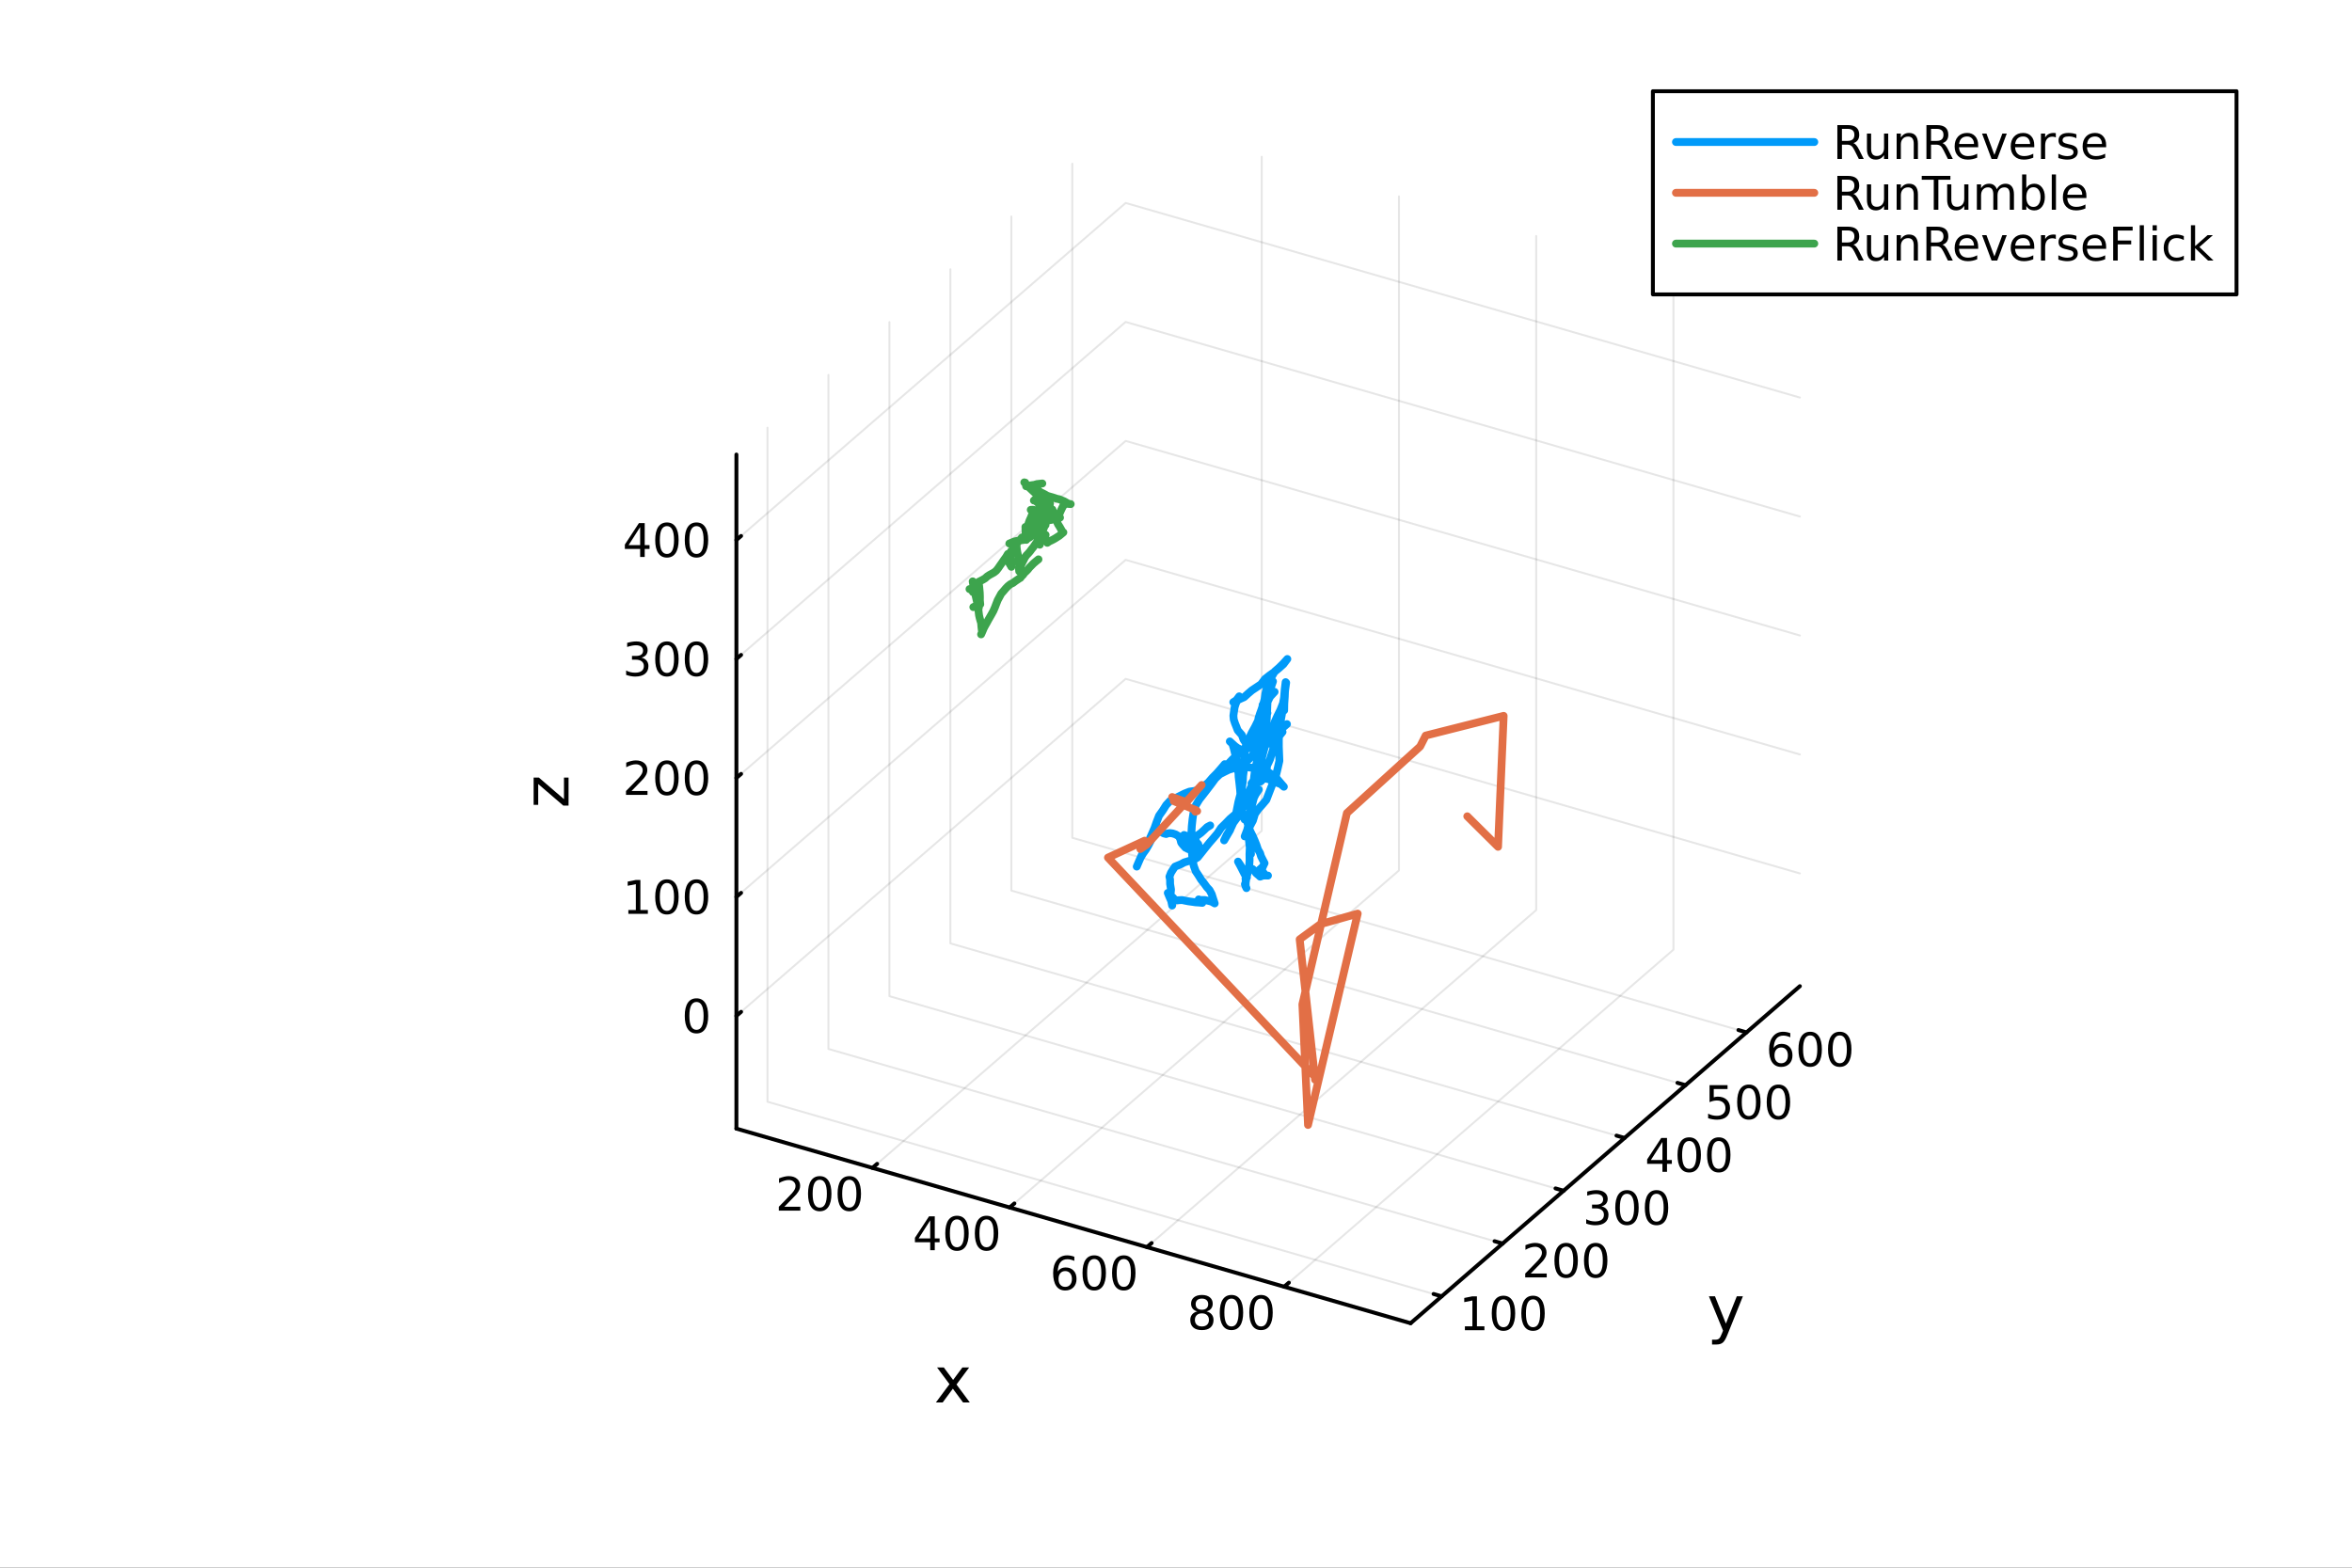 <?xml version="1.0" encoding="utf-8"?>
<svg xmlns="http://www.w3.org/2000/svg" xmlns:xlink="http://www.w3.org/1999/xlink" width="600" height="400" viewBox="0 0 2400 1600">
<rect x="0" y="0" width="2400" height="1600" fill="#333333" stroke="none"/>
<defs>
  <clipPath id="clip020">
    <rect x="0" y="0" width="2400" height="1600"/>
  </clipPath>
</defs>
<path clip-path="url(#clip020)" d="M0 1600 L2400 1600 L2400 0 L0 0  Z" fill="#ffffff" fill-rule="evenodd" fill-opacity="1"/>
<defs>
  <clipPath id="clip021">
    <rect x="480" y="0" width="1681" height="1600"/>
  </clipPath>
</defs>
<defs>
  <clipPath id="clip022">
    <rect x="235" y="47" width="2118" height="1377"/>
  </clipPath>
</defs>
<path clip-path="url(#clip022)" d="M230.456 1530.22 L230.456 1528.07 L231.264 1526.99 L232.665 1527.61 L232.665 1529.77 L231.856 1530.85 L230.456 1530.22  Z" fill="#ffffff" fill-rule="evenodd" fill-opacity="1"/>
<polyline clip-path="url(#clip022)" style="stroke:#000000; stroke-linecap:round; stroke-linejoin:round; stroke-width:2; stroke-opacity:0.1; fill:none" points="890.269,1191.97 1287.47,847.982 1287.47,160.014 "/>
<polyline clip-path="url(#clip022)" style="stroke:#000000; stroke-linecap:round; stroke-linejoin:round; stroke-width:2; stroke-opacity:0.1; fill:none" points="1030.31,1232.39 1427.51,888.408 1427.51,200.44 "/>
<polyline clip-path="url(#clip022)" style="stroke:#000000; stroke-linecap:round; stroke-linejoin:round; stroke-width:2; stroke-opacity:0.1; fill:none" points="1170.35,1272.82 1567.55,928.835 1567.55,240.867 "/>
<polyline clip-path="url(#clip022)" style="stroke:#000000; stroke-linecap:round; stroke-linejoin:round; stroke-width:2; stroke-opacity:0.1; fill:none" points="1310.39,1313.25 1707.59,969.262 1707.59,281.294 "/>
<polyline clip-path="url(#clip022)" style="stroke:#000000; stroke-linecap:round; stroke-linejoin:round; stroke-width:2; stroke-opacity:0.1; fill:none" points="1471.09,1323.04 783.126,1124.44 783.126,436.476 "/>
<polyline clip-path="url(#clip022)" style="stroke:#000000; stroke-linecap:round; stroke-linejoin:round; stroke-width:2; stroke-opacity:0.1; fill:none" points="1533.31,1269.16 845.34,1070.57 845.34,382.598 "/>
<polyline clip-path="url(#clip022)" style="stroke:#000000; stroke-linecap:round; stroke-linejoin:round; stroke-width:2; stroke-opacity:0.1; fill:none" points="1595.52,1215.29 907.553,1016.69 907.553,328.719 "/>
<polyline clip-path="url(#clip022)" style="stroke:#000000; stroke-linecap:round; stroke-linejoin:round; stroke-width:2; stroke-opacity:0.1; fill:none" points="1657.74,1161.41 969.767,962.808 969.767,274.84 "/>
<polyline clip-path="url(#clip022)" style="stroke:#000000; stroke-linecap:round; stroke-linejoin:round; stroke-width:2; stroke-opacity:0.1; fill:none" points="1719.95,1107.53 1031.98,908.929 1031.98,220.961 "/>
<polyline clip-path="url(#clip022)" style="stroke:#000000; stroke-linecap:round; stroke-linejoin:round; stroke-width:2; stroke-opacity:0.1; fill:none" points="1782.16,1053.65 1094.19,855.051 1094.19,167.083 "/>
<polyline clip-path="url(#clip022)" style="stroke:#000000; stroke-linecap:round; stroke-linejoin:round; stroke-width:2; stroke-opacity:0.1; fill:none" points="751.436,1036.81 1148.63,692.826 1836.6,891.425 "/>
<polyline clip-path="url(#clip022)" style="stroke:#000000; stroke-linecap:round; stroke-linejoin:round; stroke-width:2; stroke-opacity:0.1; fill:none" points="751.436,915.393 1148.63,571.409 1836.6,770.008 "/>
<polyline clip-path="url(#clip022)" style="stroke:#000000; stroke-linecap:round; stroke-linejoin:round; stroke-width:2; stroke-opacity:0.1; fill:none" points="751.436,793.975 1148.63,449.991 1836.6,648.59 "/>
<polyline clip-path="url(#clip022)" style="stroke:#000000; stroke-linecap:round; stroke-linejoin:round; stroke-width:2; stroke-opacity:0.1; fill:none" points="751.436,672.558 1148.63,328.574 1836.6,527.173 "/>
<polyline clip-path="url(#clip022)" style="stroke:#000000; stroke-linecap:round; stroke-linejoin:round; stroke-width:2; stroke-opacity:0.1; fill:none" points="751.436,551.14 1148.63,207.156 1836.6,405.755 "/>
<polyline clip-path="url(#clip020)" style="stroke:#000000; stroke-linecap:round; stroke-linejoin:round; stroke-width:4; stroke-opacity:1; fill:none" points="751.436,1151.89 1439.4,1350.49 "/>
<polyline clip-path="url(#clip020)" style="stroke:#000000; stroke-linecap:round; stroke-linejoin:round; stroke-width:4; stroke-opacity:1; fill:none" points="890.269,1191.97 895.035,1187.84 "/>
<polyline clip-path="url(#clip020)" style="stroke:#000000; stroke-linecap:round; stroke-linejoin:round; stroke-width:4; stroke-opacity:1; fill:none" points="1030.31,1232.39 1035.08,1228.26 "/>
<polyline clip-path="url(#clip020)" style="stroke:#000000; stroke-linecap:round; stroke-linejoin:round; stroke-width:4; stroke-opacity:1; fill:none" points="1170.35,1272.82 1175.12,1268.69 "/>
<polyline clip-path="url(#clip020)" style="stroke:#000000; stroke-linecap:round; stroke-linejoin:round; stroke-width:4; stroke-opacity:1; fill:none" points="1310.39,1313.25 1315.16,1309.12 "/>
<path clip-path="url(#clip020)" d="M800.336 1231.63 L816.655 1231.63 L816.655 1235.57 L794.711 1235.57 L794.711 1231.63 Q797.373 1228.88 801.956 1224.25 Q806.563 1219.59 807.743 1218.25 Q809.988 1215.73 810.868 1213.99 Q811.771 1212.23 811.771 1210.54 Q811.771 1207.79 809.826 1206.05 Q807.905 1204.32 804.803 1204.32 Q802.604 1204.32 800.151 1205.08 Q797.72 1205.84 794.942 1207.39 L794.942 1202.67 Q797.766 1201.54 800.22 1200.96 Q802.674 1200.38 804.711 1200.38 Q810.081 1200.38 813.275 1203.07 Q816.47 1205.75 816.47 1210.24 Q816.47 1212.37 815.66 1214.29 Q814.873 1216.19 812.766 1218.78 Q812.188 1219.45 809.086 1222.67 Q805.984 1225.87 800.336 1231.63 Z" fill="#000000" fill-rule="nonzero" fill-opacity="1" /><path clip-path="url(#clip020)" d="M836.47 1204.08 Q832.859 1204.08 831.03 1207.65 Q829.224 1211.19 829.224 1218.32 Q829.224 1225.43 831.03 1228.99 Q832.859 1232.53 836.47 1232.53 Q840.104 1232.53 841.91 1228.99 Q843.738 1225.43 843.738 1218.32 Q843.738 1211.19 841.91 1207.65 Q840.104 1204.08 836.47 1204.08 M836.47 1200.38 Q842.28 1200.38 845.335 1204.99 Q848.414 1209.57 848.414 1218.32 Q848.414 1227.05 845.335 1231.65 Q842.28 1236.24 836.47 1236.24 Q830.66 1236.24 827.581 1231.65 Q824.525 1227.05 824.525 1218.32 Q824.525 1209.57 827.581 1204.99 Q830.66 1200.38 836.47 1200.38 Z" fill="#000000" fill-rule="nonzero" fill-opacity="1" /><path clip-path="url(#clip020)" d="M866.632 1204.08 Q863.021 1204.08 861.192 1207.65 Q859.386 1211.19 859.386 1218.32 Q859.386 1225.43 861.192 1228.99 Q863.021 1232.53 866.632 1232.53 Q870.266 1232.53 872.071 1228.99 Q873.9 1225.43 873.9 1218.32 Q873.9 1211.19 872.071 1207.65 Q870.266 1204.08 866.632 1204.08 M866.632 1200.38 Q872.442 1200.38 875.497 1204.99 Q878.576 1209.57 878.576 1218.32 Q878.576 1227.05 875.497 1231.65 Q872.442 1236.24 866.632 1236.24 Q860.822 1236.24 857.743 1231.65 Q854.687 1227.05 854.687 1218.32 Q854.687 1209.57 857.743 1204.99 Q860.822 1200.38 866.632 1200.38 Z" fill="#000000" fill-rule="nonzero" fill-opacity="1" /><path clip-path="url(#clip020)" d="M949.197 1245.51 L937.391 1263.95 L949.197 1263.95 L949.197 1245.51 M947.97 1241.43 L953.85 1241.43 L953.85 1263.95 L958.78 1263.95 L958.78 1267.84 L953.85 1267.84 L953.85 1275.99 L949.197 1275.99 L949.197 1267.84 L933.595 1267.84 L933.595 1263.33 L947.97 1241.43 Z" fill="#000000" fill-rule="nonzero" fill-opacity="1" /><path clip-path="url(#clip020)" d="M976.512 1244.51 Q972.9 1244.51 971.072 1248.08 Q969.266 1251.62 969.266 1258.75 Q969.266 1265.85 971.072 1269.42 Q972.9 1272.96 976.512 1272.96 Q980.146 1272.96 981.951 1269.42 Q983.78 1265.85 983.78 1258.75 Q983.78 1251.62 981.951 1248.08 Q980.146 1244.51 976.512 1244.51 M976.512 1240.81 Q982.322 1240.81 985.377 1245.41 Q988.456 1250 988.456 1258.75 Q988.456 1267.47 985.377 1272.08 Q982.322 1276.66 976.512 1276.66 Q970.701 1276.66 967.623 1272.08 Q964.567 1267.47 964.567 1258.75 Q964.567 1250 967.623 1245.41 Q970.701 1240.81 976.512 1240.81 Z" fill="#000000" fill-rule="nonzero" fill-opacity="1" /><path clip-path="url(#clip020)" d="M1006.67 1244.51 Q1003.06 1244.51 1001.23 1248.08 Q999.428 1251.62 999.428 1258.75 Q999.428 1265.85 1001.23 1269.42 Q1003.06 1272.96 1006.67 1272.96 Q1010.31 1272.96 1012.11 1269.42 Q1013.94 1265.85 1013.94 1258.75 Q1013.94 1251.62 1012.11 1248.08 Q1010.31 1244.51 1006.67 1244.51 M1006.67 1240.81 Q1012.48 1240.81 1015.54 1245.41 Q1018.62 1250 1018.62 1258.75 Q1018.62 1267.47 1015.54 1272.08 Q1012.48 1276.66 1006.67 1276.66 Q1000.86 1276.66 997.785 1272.08 Q994.729 1267.47 994.729 1258.75 Q994.729 1250 997.785 1245.41 Q1000.86 1240.81 1006.67 1240.81 Z" fill="#000000" fill-rule="nonzero" fill-opacity="1" /><path clip-path="url(#clip020)" d="M1086.97 1297.28 Q1083.82 1297.28 1081.97 1299.43 Q1080.14 1301.58 1080.14 1305.33 Q1080.14 1309.06 1081.97 1311.23 Q1083.82 1313.39 1086.97 1313.39 Q1090.12 1313.39 1091.95 1311.23 Q1093.8 1309.06 1093.8 1305.33 Q1093.8 1301.58 1091.95 1299.43 Q1090.12 1297.28 1086.97 1297.28 M1096.25 1282.62 L1096.25 1286.88 Q1094.49 1286.05 1092.69 1285.61 Q1090.91 1285.17 1089.15 1285.17 Q1084.52 1285.17 1082.06 1288.29 Q1079.63 1291.42 1079.29 1297.74 Q1080.65 1295.72 1082.71 1294.66 Q1084.77 1293.57 1087.25 1293.57 Q1092.46 1293.57 1095.47 1296.74 Q1098.5 1299.89 1098.5 1305.33 Q1098.5 1310.65 1095.35 1313.87 Q1092.2 1317.09 1086.97 1317.09 Q1080.97 1317.09 1077.8 1312.51 Q1074.63 1307.9 1074.63 1299.17 Q1074.63 1290.98 1078.52 1286.12 Q1082.41 1281.23 1088.96 1281.23 Q1090.72 1281.23 1092.5 1281.58 Q1094.31 1281.93 1096.25 1282.62 Z" fill="#000000" fill-rule="nonzero" fill-opacity="1" /><path clip-path="url(#clip020)" d="M1116.55 1284.94 Q1112.94 1284.94 1111.11 1288.5 Q1109.31 1292.04 1109.31 1299.17 Q1109.31 1306.28 1111.11 1309.84 Q1112.94 1313.39 1116.55 1313.39 Q1120.19 1313.39 1121.99 1309.84 Q1123.82 1306.28 1123.82 1299.17 Q1123.82 1292.04 1121.99 1288.5 Q1120.19 1284.94 1116.55 1284.94 M1116.55 1281.23 Q1122.36 1281.23 1125.42 1285.84 Q1128.5 1290.42 1128.5 1299.17 Q1128.5 1307.9 1125.42 1312.51 Q1122.36 1317.09 1116.55 1317.09 Q1110.74 1317.09 1107.66 1312.51 Q1104.61 1307.9 1104.61 1299.17 Q1104.61 1290.42 1107.66 1285.84 Q1110.74 1281.23 1116.55 1281.23 Z" fill="#000000" fill-rule="nonzero" fill-opacity="1" /><path clip-path="url(#clip020)" d="M1146.72 1284.94 Q1143.1 1284.94 1141.28 1288.5 Q1139.47 1292.04 1139.47 1299.17 Q1139.47 1306.28 1141.28 1309.84 Q1143.1 1313.39 1146.72 1313.39 Q1150.35 1313.39 1152.16 1309.84 Q1153.98 1306.28 1153.98 1299.17 Q1153.98 1292.04 1152.16 1288.5 Q1150.35 1284.94 1146.72 1284.94 M1146.72 1281.23 Q1152.53 1281.23 1155.58 1285.84 Q1158.66 1290.42 1158.66 1299.17 Q1158.66 1307.9 1155.58 1312.51 Q1152.53 1317.09 1146.72 1317.09 Q1140.91 1317.09 1137.83 1312.51 Q1134.77 1307.9 1134.77 1299.17 Q1134.77 1290.42 1137.83 1285.84 Q1140.91 1281.23 1146.72 1281.23 Z" fill="#000000" fill-rule="nonzero" fill-opacity="1" /><path clip-path="url(#clip020)" d="M1226.43 1340.43 Q1223.1 1340.43 1221.18 1342.22 Q1219.28 1344 1219.28 1347.12 Q1219.28 1350.25 1221.18 1352.03 Q1223.1 1353.81 1226.43 1353.81 Q1229.77 1353.81 1231.69 1352.03 Q1233.61 1350.22 1233.61 1347.12 Q1233.61 1344 1231.69 1342.22 Q1229.79 1340.43 1226.43 1340.43 M1221.76 1338.44 Q1218.75 1337.7 1217.06 1335.64 Q1215.39 1333.58 1215.39 1330.62 Q1215.39 1326.47 1218.33 1324.07 Q1221.29 1321.66 1226.43 1321.66 Q1231.6 1321.66 1234.54 1324.07 Q1237.47 1326.47 1237.47 1330.62 Q1237.47 1333.58 1235.79 1335.64 Q1234.12 1337.7 1231.13 1338.44 Q1234.51 1339.23 1236.39 1341.52 Q1238.29 1343.81 1238.29 1347.12 Q1238.29 1352.15 1235.21 1354.83 Q1232.15 1357.52 1226.43 1357.52 Q1220.72 1357.52 1217.64 1354.83 Q1214.58 1352.15 1214.58 1347.12 Q1214.58 1343.81 1216.48 1341.52 Q1218.38 1339.23 1221.76 1338.44 M1220.04 1331.06 Q1220.04 1333.74 1221.71 1335.25 Q1223.4 1336.75 1226.43 1336.75 Q1229.44 1336.75 1231.13 1335.25 Q1232.85 1333.74 1232.85 1331.06 Q1232.85 1328.37 1231.13 1326.87 Q1229.44 1325.36 1226.43 1325.36 Q1223.4 1325.36 1221.71 1326.87 Q1220.04 1328.37 1220.04 1331.06 Z" fill="#000000" fill-rule="nonzero" fill-opacity="1" /><path clip-path="url(#clip020)" d="M1256.6 1325.36 Q1252.98 1325.36 1251.16 1328.93 Q1249.35 1332.47 1249.35 1339.6 Q1249.35 1346.71 1251.16 1350.27 Q1252.98 1353.81 1256.6 1353.81 Q1260.23 1353.81 1262.03 1350.27 Q1263.86 1346.71 1263.86 1339.6 Q1263.86 1332.47 1262.03 1328.93 Q1260.23 1325.36 1256.6 1325.36 M1256.6 1321.66 Q1262.41 1321.66 1265.46 1326.27 Q1268.54 1330.85 1268.54 1339.6 Q1268.54 1348.33 1265.46 1352.93 Q1262.41 1357.52 1256.6 1357.52 Q1250.79 1357.52 1247.71 1352.93 Q1244.65 1348.33 1244.65 1339.6 Q1244.65 1330.85 1247.71 1326.27 Q1250.79 1321.66 1256.6 1321.66 Z" fill="#000000" fill-rule="nonzero" fill-opacity="1" /><path clip-path="url(#clip020)" d="M1286.76 1325.36 Q1283.15 1325.36 1281.32 1328.93 Q1279.51 1332.47 1279.51 1339.6 Q1279.51 1346.71 1281.32 1350.27 Q1283.15 1353.81 1286.76 1353.81 Q1290.39 1353.81 1292.2 1350.27 Q1294.03 1346.71 1294.03 1339.6 Q1294.03 1332.47 1292.2 1328.93 Q1290.39 1325.36 1286.76 1325.36 M1286.76 1321.66 Q1292.57 1321.66 1295.62 1326.27 Q1298.7 1330.85 1298.7 1339.6 Q1298.7 1348.33 1295.62 1352.93 Q1292.57 1357.52 1286.76 1357.52 Q1280.95 1357.52 1277.87 1352.93 Q1274.81 1348.33 1274.81 1339.6 Q1274.81 1330.85 1277.87 1326.27 Q1280.95 1321.66 1286.76 1321.66 Z" fill="#000000" fill-rule="nonzero" fill-opacity="1" /><path clip-path="url(#clip020)" d="M988.915 1395.68 L976.024 1413.03 L989.583 1431.33 L982.676 1431.33 L972.3 1417.33 L961.924 1431.33 L955.017 1431.33 L968.863 1412.68 L956.195 1395.68 L963.102 1395.68 L972.555 1408.38 L982.008 1395.68 L988.915 1395.68 Z" fill="#000000" fill-rule="nonzero" fill-opacity="1" /><polyline clip-path="url(#clip020)" style="stroke:#000000; stroke-linecap:round; stroke-linejoin:round; stroke-width:4; stroke-opacity:1; fill:none" points="1439.4,1350.49 1836.6,1006.5 "/>
<polyline clip-path="url(#clip020)" style="stroke:#000000; stroke-linecap:round; stroke-linejoin:round; stroke-width:4; stroke-opacity:1; fill:none" points="1471.09,1323.04 1462.84,1320.66 "/>
<polyline clip-path="url(#clip020)" style="stroke:#000000; stroke-linecap:round; stroke-linejoin:round; stroke-width:4; stroke-opacity:1; fill:none" points="1533.31,1269.16 1525.05,1266.78 "/>
<polyline clip-path="url(#clip020)" style="stroke:#000000; stroke-linecap:round; stroke-linejoin:round; stroke-width:4; stroke-opacity:1; fill:none" points="1595.52,1215.29 1587.27,1212.9 "/>
<polyline clip-path="url(#clip020)" style="stroke:#000000; stroke-linecap:round; stroke-linejoin:round; stroke-width:4; stroke-opacity:1; fill:none" points="1657.74,1161.41 1649.48,1159.02 "/>
<polyline clip-path="url(#clip020)" style="stroke:#000000; stroke-linecap:round; stroke-linejoin:round; stroke-width:4; stroke-opacity:1; fill:none" points="1719.95,1107.53 1711.69,1105.15 "/>
<polyline clip-path="url(#clip020)" style="stroke:#000000; stroke-linecap:round; stroke-linejoin:round; stroke-width:4; stroke-opacity:1; fill:none" points="1782.16,1053.65 1773.91,1051.27 "/>
<path clip-path="url(#clip020)" d="M1494.8 1353.67 L1502.44 1353.67 L1502.44 1327.31 L1494.13 1328.97 L1494.13 1324.71 L1502.39 1323.05 L1507.07 1323.05 L1507.07 1353.67 L1514.71 1353.67 L1514.71 1357.61 L1494.8 1357.61 L1494.8 1353.67 Z" fill="#000000" fill-rule="nonzero" fill-opacity="1" /><path clip-path="url(#clip020)" d="M1534.15 1326.13 Q1530.54 1326.13 1528.71 1329.69 Q1526.91 1333.23 1526.91 1340.36 Q1526.91 1347.47 1528.71 1351.03 Q1530.54 1354.58 1534.15 1354.58 Q1537.79 1354.58 1539.59 1351.03 Q1541.42 1347.47 1541.42 1340.36 Q1541.42 1333.23 1539.59 1329.69 Q1537.79 1326.13 1534.15 1326.13 M1534.15 1322.42 Q1539.96 1322.42 1543.02 1327.03 Q1546.1 1331.61 1546.1 1340.36 Q1546.1 1349.09 1543.02 1353.7 Q1539.96 1358.28 1534.15 1358.28 Q1528.34 1358.28 1525.26 1353.7 Q1522.21 1349.09 1522.21 1340.36 Q1522.21 1331.61 1525.26 1327.03 Q1528.34 1322.42 1534.15 1322.42 Z" fill="#000000" fill-rule="nonzero" fill-opacity="1" /><path clip-path="url(#clip020)" d="M1564.31 1326.13 Q1560.7 1326.13 1558.88 1329.69 Q1557.07 1333.23 1557.07 1340.36 Q1557.07 1347.47 1558.88 1351.03 Q1560.7 1354.58 1564.31 1354.58 Q1567.95 1354.58 1569.75 1351.03 Q1571.58 1347.47 1571.58 1340.36 Q1571.58 1333.23 1569.75 1329.69 Q1567.95 1326.13 1564.31 1326.13 M1564.31 1322.42 Q1570.13 1322.42 1573.18 1327.03 Q1576.26 1331.61 1576.26 1340.36 Q1576.26 1349.09 1573.18 1353.7 Q1570.13 1358.28 1564.31 1358.28 Q1558.5 1358.28 1555.43 1353.7 Q1552.37 1349.09 1552.37 1340.36 Q1552.37 1331.61 1555.43 1327.03 Q1558.5 1322.42 1564.31 1322.42 Z" fill="#000000" fill-rule="nonzero" fill-opacity="1" /><path clip-path="url(#clip020)" d="M1561.97 1299.79 L1578.29 1299.79 L1578.29 1303.73 L1556.34 1303.73 L1556.34 1299.79 Q1559.01 1297.04 1563.59 1292.41 Q1568.2 1287.76 1569.38 1286.41 Q1571.62 1283.89 1572.5 1282.16 Q1573.4 1280.4 1573.4 1278.71 Q1573.4 1275.95 1571.46 1274.22 Q1569.54 1272.48 1566.44 1272.48 Q1564.24 1272.48 1561.78 1273.24 Q1559.35 1274.01 1556.58 1275.56 L1556.58 1270.84 Q1559.4 1269.7 1561.85 1269.12 Q1564.31 1268.54 1566.34 1268.54 Q1571.71 1268.54 1574.91 1271.23 Q1578.1 1273.91 1578.1 1278.41 Q1578.1 1280.54 1577.29 1282.46 Q1576.51 1284.35 1574.4 1286.95 Q1573.82 1287.62 1570.72 1290.84 Q1567.62 1294.03 1561.97 1299.79 Z" fill="#000000" fill-rule="nonzero" fill-opacity="1" /><path clip-path="url(#clip020)" d="M1598.1 1272.25 Q1594.49 1272.25 1592.66 1275.81 Q1590.86 1279.35 1590.86 1286.48 Q1590.86 1293.59 1592.66 1297.16 Q1594.49 1300.7 1598.1 1300.7 Q1601.74 1300.7 1603.54 1297.16 Q1605.37 1293.59 1605.37 1286.48 Q1605.37 1279.35 1603.54 1275.81 Q1601.74 1272.25 1598.1 1272.25 M1598.1 1268.54 Q1603.91 1268.54 1606.97 1273.15 Q1610.05 1277.73 1610.05 1286.48 Q1610.05 1295.21 1606.97 1299.82 Q1603.91 1304.4 1598.1 1304.4 Q1592.29 1304.4 1589.21 1299.82 Q1586.16 1295.21 1586.16 1286.48 Q1586.16 1277.73 1589.21 1273.15 Q1592.29 1268.54 1598.1 1268.54 Z" fill="#000000" fill-rule="nonzero" fill-opacity="1" /><path clip-path="url(#clip020)" d="M1628.26 1272.25 Q1624.65 1272.25 1622.82 1275.81 Q1621.02 1279.35 1621.02 1286.48 Q1621.02 1293.59 1622.82 1297.16 Q1624.65 1300.7 1628.26 1300.7 Q1631.9 1300.7 1633.7 1297.16 Q1635.53 1293.59 1635.53 1286.48 Q1635.53 1279.35 1633.7 1275.81 Q1631.9 1272.25 1628.26 1272.25 M1628.26 1268.54 Q1634.07 1268.54 1637.13 1273.15 Q1640.21 1277.73 1640.21 1286.48 Q1640.21 1295.21 1637.13 1299.82 Q1634.07 1304.4 1628.26 1304.4 Q1622.45 1304.4 1619.38 1299.82 Q1616.32 1295.21 1616.32 1286.48 Q1616.32 1277.73 1619.38 1273.15 Q1622.45 1268.54 1628.26 1268.54 Z" fill="#000000" fill-rule="nonzero" fill-opacity="1" /><path clip-path="url(#clip020)" d="M1634.18 1231.22 Q1637.54 1231.93 1639.41 1234.2 Q1641.31 1236.47 1641.31 1239.8 Q1641.31 1244.92 1637.79 1247.72 Q1634.28 1250.52 1627.79 1250.52 Q1625.62 1250.52 1623.3 1250.08 Q1621.01 1249.67 1618.56 1248.81 L1618.56 1244.3 Q1620.5 1245.43 1622.82 1246.01 Q1625.13 1246.59 1627.65 1246.59 Q1632.05 1246.59 1634.34 1244.85 Q1636.66 1243.11 1636.66 1239.8 Q1636.66 1236.75 1634.51 1235.04 Q1632.38 1233.3 1628.56 1233.3 L1624.53 1233.3 L1624.53 1229.46 L1628.74 1229.46 Q1632.19 1229.46 1634.02 1228.09 Q1635.85 1226.7 1635.85 1224.11 Q1635.85 1221.45 1633.95 1220.04 Q1632.08 1218.6 1628.56 1218.6 Q1626.64 1218.6 1624.44 1219.02 Q1622.24 1219.43 1619.6 1220.31 L1619.6 1216.15 Q1622.26 1215.41 1624.58 1215.04 Q1626.91 1214.67 1628.97 1214.67 Q1634.3 1214.67 1637.4 1217.1 Q1640.5 1219.5 1640.5 1223.62 Q1640.5 1226.49 1638.86 1228.49 Q1637.21 1230.45 1634.18 1231.22 Z" fill="#000000" fill-rule="nonzero" fill-opacity="1" /><path clip-path="url(#clip020)" d="M1660.18 1218.37 Q1656.57 1218.37 1654.74 1221.93 Q1652.93 1225.48 1652.93 1232.61 Q1652.93 1239.71 1654.74 1243.28 Q1656.57 1246.82 1660.18 1246.82 Q1663.81 1246.82 1665.62 1243.28 Q1667.45 1239.71 1667.45 1232.61 Q1667.45 1225.48 1665.62 1221.93 Q1663.81 1218.37 1660.18 1218.37 M1660.18 1214.67 Q1665.99 1214.67 1669.04 1219.27 Q1672.12 1223.86 1672.12 1232.61 Q1672.12 1241.33 1669.04 1245.94 Q1665.99 1250.52 1660.18 1250.52 Q1654.37 1250.52 1651.29 1245.94 Q1648.23 1241.33 1648.23 1232.61 Q1648.23 1223.86 1651.29 1219.27 Q1654.37 1214.67 1660.18 1214.67 Z" fill="#000000" fill-rule="nonzero" fill-opacity="1" /><path clip-path="url(#clip020)" d="M1690.34 1218.37 Q1686.73 1218.37 1684.9 1221.93 Q1683.09 1225.48 1683.09 1232.61 Q1683.09 1239.71 1684.9 1243.28 Q1686.73 1246.82 1690.34 1246.82 Q1693.97 1246.82 1695.78 1243.28 Q1697.61 1239.71 1697.61 1232.61 Q1697.61 1225.48 1695.78 1221.93 Q1693.97 1218.37 1690.34 1218.37 M1690.34 1214.67 Q1696.15 1214.67 1699.21 1219.27 Q1702.28 1223.86 1702.28 1232.61 Q1702.28 1241.33 1699.21 1245.94 Q1696.15 1250.52 1690.34 1250.52 Q1684.53 1250.52 1681.45 1245.94 Q1678.4 1241.33 1678.4 1232.61 Q1678.4 1223.86 1681.45 1219.27 Q1684.53 1214.67 1690.34 1214.67 Z" fill="#000000" fill-rule="nonzero" fill-opacity="1" /><path clip-path="url(#clip020)" d="M1696.37 1165.49 L1684.57 1183.94 L1696.37 1183.94 L1696.37 1165.49 M1695.15 1161.41 L1701.03 1161.41 L1701.03 1183.94 L1705.96 1183.94 L1705.96 1187.82 L1701.03 1187.82 L1701.03 1195.97 L1696.37 1195.97 L1696.37 1187.82 L1680.77 1187.82 L1680.77 1183.31 L1695.15 1161.41 Z" fill="#000000" fill-rule="nonzero" fill-opacity="1" /><path clip-path="url(#clip020)" d="M1723.69 1164.49 Q1720.08 1164.49 1718.25 1168.06 Q1716.44 1171.6 1716.44 1178.73 Q1716.44 1185.83 1718.25 1189.4 Q1720.08 1192.94 1723.69 1192.94 Q1727.32 1192.94 1729.13 1189.4 Q1730.96 1185.83 1730.96 1178.73 Q1730.96 1171.6 1729.13 1168.06 Q1727.32 1164.49 1723.69 1164.49 M1723.69 1160.79 Q1729.5 1160.79 1732.55 1165.39 Q1735.63 1169.98 1735.63 1178.73 Q1735.63 1187.45 1732.55 1192.06 Q1729.5 1196.64 1723.69 1196.64 Q1717.88 1196.64 1714.8 1192.06 Q1711.74 1187.45 1711.74 1178.73 Q1711.74 1169.98 1714.8 1165.39 Q1717.88 1160.79 1723.69 1160.79 Z" fill="#000000" fill-rule="nonzero" fill-opacity="1" /><path clip-path="url(#clip020)" d="M1753.85 1164.49 Q1750.24 1164.49 1748.41 1168.06 Q1746.6 1171.6 1746.6 1178.73 Q1746.6 1185.83 1748.41 1189.4 Q1750.24 1192.94 1753.85 1192.94 Q1757.48 1192.94 1759.29 1189.4 Q1761.12 1185.83 1761.12 1178.73 Q1761.12 1171.6 1759.29 1168.06 Q1757.48 1164.49 1753.85 1164.49 M1753.85 1160.79 Q1759.66 1160.79 1762.72 1165.39 Q1765.79 1169.98 1765.79 1178.73 Q1765.79 1187.45 1762.72 1192.06 Q1759.66 1196.64 1753.85 1196.64 Q1748.04 1196.64 1744.96 1192.06 Q1741.91 1187.45 1741.91 1178.73 Q1741.91 1169.98 1744.96 1165.39 Q1748.04 1160.79 1753.85 1160.79 Z" fill="#000000" fill-rule="nonzero" fill-opacity="1" /><path clip-path="url(#clip020)" d="M1744.44 1107.53 L1762.8 1107.53 L1762.8 1111.47 L1748.73 1111.47 L1748.73 1119.94 Q1749.74 1119.59 1750.76 1119.43 Q1751.78 1119.25 1752.8 1119.25 Q1758.59 1119.25 1761.97 1122.42 Q1765.35 1125.59 1765.35 1131.01 Q1765.35 1136.58 1761.87 1139.69 Q1758.4 1142.76 1752.08 1142.76 Q1749.91 1142.76 1747.64 1142.39 Q1745.39 1142.02 1742.99 1141.28 L1742.99 1136.58 Q1745.07 1137.72 1747.29 1138.27 Q1749.51 1138.83 1751.99 1138.83 Q1755.99 1138.83 1758.33 1136.72 Q1760.67 1134.62 1760.67 1131.01 Q1760.67 1127.39 1758.33 1125.29 Q1755.99 1123.18 1751.99 1123.18 Q1750.11 1123.18 1748.24 1123.6 Q1746.39 1124.01 1744.44 1124.89 L1744.44 1107.53 Z" fill="#000000" fill-rule="nonzero" fill-opacity="1" /><path clip-path="url(#clip020)" d="M1784.56 1110.61 Q1780.95 1110.61 1779.12 1114.18 Q1777.31 1117.72 1777.31 1124.85 Q1777.31 1131.95 1779.12 1135.52 Q1780.95 1139.06 1784.56 1139.06 Q1788.19 1139.06 1790 1135.52 Q1791.83 1131.95 1791.83 1124.85 Q1791.83 1117.72 1790 1114.18 Q1788.19 1110.61 1784.56 1110.61 M1784.56 1106.91 Q1790.37 1106.91 1793.42 1111.51 Q1796.5 1116.1 1796.5 1124.85 Q1796.5 1133.57 1793.42 1138.18 Q1790.37 1142.76 1784.56 1142.76 Q1778.75 1142.76 1775.67 1138.18 Q1772.61 1133.57 1772.61 1124.85 Q1772.61 1116.1 1775.67 1111.51 Q1778.75 1106.91 1784.56 1106.91 Z" fill="#000000" fill-rule="nonzero" fill-opacity="1" /><path clip-path="url(#clip020)" d="M1814.72 1110.61 Q1811.11 1110.61 1809.28 1114.18 Q1807.48 1117.72 1807.48 1124.85 Q1807.48 1131.95 1809.28 1135.52 Q1811.11 1139.06 1814.72 1139.06 Q1818.36 1139.06 1820.16 1135.52 Q1821.99 1131.95 1821.99 1124.85 Q1821.99 1117.72 1820.16 1114.18 Q1818.36 1110.61 1814.72 1110.61 M1814.72 1106.91 Q1820.53 1106.91 1823.59 1111.51 Q1826.67 1116.1 1826.67 1124.85 Q1826.67 1133.57 1823.59 1138.18 Q1820.53 1142.76 1814.72 1142.76 Q1808.91 1142.76 1805.83 1138.18 Q1802.78 1133.57 1802.78 1124.85 Q1802.78 1116.1 1805.83 1111.51 Q1808.91 1106.91 1814.72 1106.91 Z" fill="#000000" fill-rule="nonzero" fill-opacity="1" /><path clip-path="url(#clip020)" d="M1817.54 1069.07 Q1814.39 1069.07 1812.54 1071.22 Q1810.71 1073.38 1810.71 1077.13 Q1810.71 1080.85 1812.54 1083.03 Q1814.39 1085.18 1817.54 1085.18 Q1820.69 1085.18 1822.51 1083.03 Q1824.37 1080.85 1824.37 1077.13 Q1824.37 1073.38 1822.51 1071.22 Q1820.69 1069.07 1817.54 1069.07 M1826.82 1054.42 L1826.82 1058.68 Q1825.06 1057.84 1823.25 1057.4 Q1821.47 1056.96 1819.71 1056.96 Q1815.08 1056.96 1812.63 1060.09 Q1810.2 1063.21 1809.85 1069.53 Q1811.22 1067.52 1813.28 1066.46 Q1815.34 1065.37 1817.81 1065.37 Q1823.02 1065.37 1826.03 1068.54 Q1829.06 1071.69 1829.06 1077.13 Q1829.06 1082.45 1825.92 1085.67 Q1822.77 1088.89 1817.54 1088.89 Q1811.54 1088.89 1808.37 1084.3 Q1805.2 1079.7 1805.2 1070.97 Q1805.2 1062.77 1809.09 1057.91 Q1812.98 1053.03 1819.53 1053.03 Q1821.29 1053.03 1823.07 1053.38 Q1824.87 1053.72 1826.82 1054.42 Z" fill="#000000" fill-rule="nonzero" fill-opacity="1" /><path clip-path="url(#clip020)" d="M1847.12 1056.73 Q1843.51 1056.73 1841.68 1060.3 Q1839.87 1063.84 1839.87 1070.97 Q1839.87 1078.08 1841.68 1081.64 Q1843.51 1085.18 1847.12 1085.18 Q1850.75 1085.18 1852.56 1081.64 Q1854.39 1078.08 1854.39 1070.97 Q1854.39 1063.84 1852.56 1060.3 Q1850.75 1056.73 1847.12 1056.73 M1847.12 1053.03 Q1852.93 1053.03 1855.99 1057.64 Q1859.06 1062.22 1859.06 1070.97 Q1859.06 1079.7 1855.99 1084.3 Q1852.93 1088.89 1847.12 1088.89 Q1841.31 1088.89 1838.23 1084.3 Q1835.18 1079.7 1835.18 1070.97 Q1835.18 1062.22 1838.23 1057.64 Q1841.31 1053.03 1847.12 1053.03 Z" fill="#000000" fill-rule="nonzero" fill-opacity="1" /><path clip-path="url(#clip020)" d="M1877.28 1056.73 Q1873.67 1056.73 1871.84 1060.3 Q1870.04 1063.84 1870.04 1070.97 Q1870.04 1078.08 1871.84 1081.64 Q1873.67 1085.18 1877.28 1085.18 Q1880.92 1085.18 1882.72 1081.64 Q1884.55 1078.08 1884.55 1070.97 Q1884.55 1063.84 1882.72 1060.3 Q1880.92 1056.73 1877.28 1056.73 M1877.28 1053.03 Q1883.09 1053.03 1886.15 1057.64 Q1889.23 1062.22 1889.23 1070.97 Q1889.23 1079.7 1886.15 1084.3 Q1883.09 1088.89 1877.28 1088.89 Q1871.47 1088.89 1868.39 1084.3 Q1865.34 1079.7 1865.34 1070.97 Q1865.34 1062.22 1868.39 1057.64 Q1871.47 1053.03 1877.28 1053.03 Z" fill="#000000" fill-rule="nonzero" fill-opacity="1" /><path clip-path="url(#clip020)" d="M1762.81 1361.95 Q1760.33 1368.32 1757.97 1370.26 Q1755.62 1372.2 1751.67 1372.2 L1746.99 1372.2 L1746.99 1367.3 L1750.43 1367.3 Q1752.85 1367.3 1754.18 1366.15 Q1755.52 1365.01 1757.14 1360.74 L1758.2 1358.07 L1743.78 1322.99 L1749.98 1322.99 L1761.12 1350.87 L1772.26 1322.99 L1778.47 1322.99 L1762.81 1361.95 Z" fill="#000000" fill-rule="nonzero" fill-opacity="1" /><polyline clip-path="url(#clip020)" style="stroke:#000000; stroke-linecap:round; stroke-linejoin:round; stroke-width:4; stroke-opacity:1; fill:none" points="751.436,1151.89 751.436,463.92 "/>
<polyline clip-path="url(#clip020)" style="stroke:#000000; stroke-linecap:round; stroke-linejoin:round; stroke-width:4; stroke-opacity:1; fill:none" points="751.436,1036.81 756.203,1032.68 "/>
<polyline clip-path="url(#clip020)" style="stroke:#000000; stroke-linecap:round; stroke-linejoin:round; stroke-width:4; stroke-opacity:1; fill:none" points="751.436,915.393 756.203,911.265 "/>
<polyline clip-path="url(#clip020)" style="stroke:#000000; stroke-linecap:round; stroke-linejoin:round; stroke-width:4; stroke-opacity:1; fill:none" points="751.436,793.975 756.203,789.847 "/>
<polyline clip-path="url(#clip020)" style="stroke:#000000; stroke-linecap:round; stroke-linejoin:round; stroke-width:4; stroke-opacity:1; fill:none" points="751.436,672.558 756.203,668.43 "/>
<polyline clip-path="url(#clip020)" style="stroke:#000000; stroke-linecap:round; stroke-linejoin:round; stroke-width:4; stroke-opacity:1; fill:none" points="751.436,551.14 756.203,547.012 "/>
<path clip-path="url(#clip020)" d="M710.692 1022.61 Q707.081 1022.61 705.252 1026.17 Q703.447 1029.72 703.447 1036.84 Q703.447 1043.95 705.252 1047.52 Q707.081 1051.06 710.692 1051.06 Q714.326 1051.06 716.132 1047.52 Q717.96 1043.95 717.96 1036.84 Q717.96 1029.72 716.132 1026.17 Q714.326 1022.61 710.692 1022.61 M710.692 1018.91 Q716.502 1018.91 719.558 1023.51 Q722.636 1028.09 722.636 1036.84 Q722.636 1045.57 719.558 1050.18 Q716.502 1054.76 710.692 1054.76 Q704.882 1054.76 701.803 1050.18 Q698.747 1045.57 698.747 1036.84 Q698.747 1028.09 701.803 1023.51 Q704.882 1018.91 710.692 1018.91 Z" fill="#000000" fill-rule="nonzero" fill-opacity="1" /><path clip-path="url(#clip020)" d="M641.178 928.737 L648.817 928.737 L648.817 902.372 L640.507 904.039 L640.507 899.779 L648.771 898.113 L653.447 898.113 L653.447 928.737 L661.086 928.737 L661.086 932.673 L641.178 932.673 L641.178 928.737 Z" fill="#000000" fill-rule="nonzero" fill-opacity="1" /><path clip-path="url(#clip020)" d="M680.53 901.191 Q676.919 901.191 675.09 904.756 Q673.285 908.298 673.285 915.427 Q673.285 922.534 675.09 926.099 Q676.919 929.64 680.53 929.64 Q684.164 929.64 685.97 926.099 Q687.798 922.534 687.798 915.427 Q687.798 908.298 685.97 904.756 Q684.164 901.191 680.53 901.191 M680.53 897.488 Q686.34 897.488 689.396 902.094 Q692.474 906.677 692.474 915.427 Q692.474 924.154 689.396 928.761 Q686.34 933.344 680.53 933.344 Q674.72 933.344 671.641 928.761 Q668.586 924.154 668.586 915.427 Q668.586 906.677 671.641 902.094 Q674.72 897.488 680.53 897.488 Z" fill="#000000" fill-rule="nonzero" fill-opacity="1" /><path clip-path="url(#clip020)" d="M710.692 901.191 Q707.081 901.191 705.252 904.756 Q703.447 908.298 703.447 915.427 Q703.447 922.534 705.252 926.099 Q707.081 929.64 710.692 929.64 Q714.326 929.64 716.132 926.099 Q717.96 922.534 717.96 915.427 Q717.96 908.298 716.132 904.756 Q714.326 901.191 710.692 901.191 M710.692 897.488 Q716.502 897.488 719.558 902.094 Q722.636 906.677 722.636 915.427 Q722.636 924.154 719.558 928.761 Q716.502 933.344 710.692 933.344 Q704.882 933.344 701.803 928.761 Q698.747 924.154 698.747 915.427 Q698.747 906.677 701.803 902.094 Q704.882 897.488 710.692 897.488 Z" fill="#000000" fill-rule="nonzero" fill-opacity="1" /><path clip-path="url(#clip020)" d="M644.396 807.32 L660.715 807.32 L660.715 811.255 L638.771 811.255 L638.771 807.32 Q641.433 804.565 646.016 799.936 Q650.623 795.283 651.803 793.94 Q654.049 791.417 654.928 789.681 Q655.831 787.922 655.831 786.232 Q655.831 783.477 653.887 781.741 Q651.965 780.005 648.863 780.005 Q646.664 780.005 644.211 780.769 Q641.78 781.533 639.002 783.084 L639.002 778.362 Q641.826 777.227 644.28 776.649 Q646.734 776.07 648.771 776.07 Q654.141 776.07 657.336 778.755 Q660.53 781.44 660.53 785.931 Q660.53 788.061 659.72 789.982 Q658.933 791.88 656.826 794.473 Q656.248 795.144 653.146 798.362 Q650.044 801.556 644.396 807.32 Z" fill="#000000" fill-rule="nonzero" fill-opacity="1" /><path clip-path="url(#clip020)" d="M680.53 779.774 Q676.919 779.774 675.09 783.339 Q673.285 786.88 673.285 794.01 Q673.285 801.116 675.09 804.681 Q676.919 808.223 680.53 808.223 Q684.164 808.223 685.97 804.681 Q687.798 801.116 687.798 794.01 Q687.798 786.88 685.97 783.339 Q684.164 779.774 680.53 779.774 M680.53 776.07 Q686.34 776.07 689.396 780.677 Q692.474 785.26 692.474 794.01 Q692.474 802.737 689.396 807.343 Q686.34 811.926 680.53 811.926 Q674.72 811.926 671.641 807.343 Q668.586 802.737 668.586 794.01 Q668.586 785.26 671.641 780.677 Q674.72 776.07 680.53 776.07 Z" fill="#000000" fill-rule="nonzero" fill-opacity="1" /><path clip-path="url(#clip020)" d="M710.692 779.774 Q707.081 779.774 705.252 783.339 Q703.447 786.88 703.447 794.01 Q703.447 801.116 705.252 804.681 Q707.081 808.223 710.692 808.223 Q714.326 808.223 716.132 804.681 Q717.96 801.116 717.96 794.01 Q717.96 786.88 716.132 783.339 Q714.326 779.774 710.692 779.774 M710.692 776.07 Q716.502 776.07 719.558 780.677 Q722.636 785.26 722.636 794.01 Q722.636 802.737 719.558 807.343 Q716.502 811.926 710.692 811.926 Q704.882 811.926 701.803 807.343 Q698.747 802.737 698.747 794.01 Q698.747 785.26 701.803 780.677 Q704.882 776.07 710.692 776.07 Z" fill="#000000" fill-rule="nonzero" fill-opacity="1" /><path clip-path="url(#clip020)" d="M654.535 671.203 Q657.891 671.921 659.766 674.189 Q661.664 676.458 661.664 679.791 Q661.664 684.907 658.146 687.708 Q654.627 690.509 648.146 690.509 Q645.97 690.509 643.655 690.069 Q641.364 689.652 638.91 688.796 L638.91 684.282 Q640.854 685.416 643.169 685.995 Q645.484 686.574 648.007 686.574 Q652.405 686.574 654.697 684.838 Q657.012 683.101 657.012 679.791 Q657.012 676.736 654.859 675.023 Q652.729 673.287 648.91 673.287 L644.882 673.287 L644.882 669.444 L649.095 669.444 Q652.544 669.444 654.373 668.078 Q656.201 666.689 656.201 664.097 Q656.201 661.435 654.303 660.023 Q652.428 658.588 648.91 658.588 Q646.988 658.588 644.789 659.004 Q642.59 659.421 639.951 660.301 L639.951 656.134 Q642.614 655.393 644.928 655.023 Q647.266 654.653 649.326 654.653 Q654.65 654.653 657.752 657.083 Q660.854 659.49 660.854 663.611 Q660.854 666.481 659.211 668.472 Q657.567 670.439 654.535 671.203 Z" fill="#000000" fill-rule="nonzero" fill-opacity="1" /><path clip-path="url(#clip020)" d="M680.53 658.356 Q676.919 658.356 675.09 661.921 Q673.285 665.463 673.285 672.592 Q673.285 679.699 675.09 683.263 Q676.919 686.805 680.53 686.805 Q684.164 686.805 685.97 683.263 Q687.798 679.699 687.798 672.592 Q687.798 665.463 685.97 661.921 Q684.164 658.356 680.53 658.356 M680.53 654.653 Q686.34 654.653 689.396 659.259 Q692.474 663.842 692.474 672.592 Q692.474 681.319 689.396 685.925 Q686.34 690.509 680.53 690.509 Q674.72 690.509 671.641 685.925 Q668.586 681.319 668.586 672.592 Q668.586 663.842 671.641 659.259 Q674.72 654.653 680.53 654.653 Z" fill="#000000" fill-rule="nonzero" fill-opacity="1" /><path clip-path="url(#clip020)" d="M710.692 658.356 Q707.081 658.356 705.252 661.921 Q703.447 665.463 703.447 672.592 Q703.447 679.699 705.252 683.263 Q707.081 686.805 710.692 686.805 Q714.326 686.805 716.132 683.263 Q717.96 679.699 717.96 672.592 Q717.96 665.463 716.132 661.921 Q714.326 658.356 710.692 658.356 M710.692 654.653 Q716.502 654.653 719.558 659.259 Q722.636 663.842 722.636 672.592 Q722.636 681.319 719.558 685.925 Q716.502 690.509 710.692 690.509 Q704.882 690.509 701.803 685.925 Q698.747 681.319 698.747 672.592 Q698.747 663.842 701.803 659.259 Q704.882 654.653 710.692 654.653 Z" fill="#000000" fill-rule="nonzero" fill-opacity="1" /><path clip-path="url(#clip020)" d="M653.215 537.934 L641.41 556.383 L653.215 556.383 L653.215 537.934 M651.988 533.86 L657.868 533.86 L657.868 556.383 L662.799 556.383 L662.799 560.272 L657.868 560.272 L657.868 568.42 L653.215 568.42 L653.215 560.272 L637.614 560.272 L637.614 555.758 L651.988 533.86 Z" fill="#000000" fill-rule="nonzero" fill-opacity="1" /><path clip-path="url(#clip020)" d="M680.53 536.939 Q676.919 536.939 675.09 540.503 Q673.285 544.045 673.285 551.175 Q673.285 558.281 675.09 561.846 Q676.919 565.388 680.53 565.388 Q684.164 565.388 685.97 561.846 Q687.798 558.281 687.798 551.175 Q687.798 544.045 685.97 540.503 Q684.164 536.939 680.53 536.939 M680.53 533.235 Q686.34 533.235 689.396 537.841 Q692.474 542.425 692.474 551.175 Q692.474 559.901 689.396 564.508 Q686.34 569.091 680.53 569.091 Q674.72 569.091 671.641 564.508 Q668.586 559.901 668.586 551.175 Q668.586 542.425 671.641 537.841 Q674.72 533.235 680.53 533.235 Z" fill="#000000" fill-rule="nonzero" fill-opacity="1" /><path clip-path="url(#clip020)" d="M710.692 536.939 Q707.081 536.939 705.252 540.503 Q703.447 544.045 703.447 551.175 Q703.447 558.281 705.252 561.846 Q707.081 565.388 710.692 565.388 Q714.326 565.388 716.132 561.846 Q717.96 558.281 717.96 551.175 Q717.96 544.045 716.132 540.503 Q714.326 536.939 710.692 536.939 M710.692 533.235 Q716.502 533.235 719.558 537.841 Q722.636 542.425 722.636 551.175 Q722.636 559.901 719.558 564.508 Q716.502 569.091 710.692 569.091 Q704.882 569.091 701.803 564.508 Q698.747 559.901 698.747 551.175 Q698.747 542.425 701.803 537.841 Q704.882 533.235 710.692 533.235 Z" fill="#000000" fill-rule="nonzero" fill-opacity="1" /><path clip-path="url(#clip020)" d="M544.51 821.416 L544.51 793.597 L549.857 793.597 L575.479 815.623 L575.479 793.597 L580.158 793.597 L580.158 822.211 L574.81 822.211 L549.188 800.186 L549.188 821.416 L544.51 821.416 Z" fill="#000000" fill-rule="nonzero" fill-opacity="1" /><polyline clip-path="url(#clip022)" style="stroke:#009af9; stroke-linecap:round; stroke-linejoin:round; stroke-width:8; stroke-opacity:1; fill:none" points="1231.99,844.266 1234.89,842.466 1231.75,844.159 1228.66,847.167 1225.53,850.019 1221.86,852.731 1218.07,853.174 1214.24,854.175 1211.37,853.388 1208.19,852.173 1210.49,854.039 1213.34,854.141 1215.75,854.665 1218.05,856.446 1220.33,858.181 1221.87,860.928 1224.23,865.065 1226.69,868.952 1224.37,865.221 1222.14,861.382 1220.62,859.641 1222.7,861.501 1221.33,860.295 1220.13,859.289 1219.23,858.503 1217.46,855.709 1215.41,855.401 1212.98,856.132 1210.72,857.344 1212.1,855.046 1212.53,855.788 1212.68,856.753 1213.41,858.856 1214.16,860.928 1214.9,863.03 1215.75,864.915 1216.53,865.848 1217.16,868.033 1218.56,870.102 1217.44,868.595 1215.45,868.313 1213.69,866.767 1212.23,866.525 1210.91,865.655 1209.68,865.192 1208.19,863.543 1206.72,861.888 1205.24,859.929 1204.46,856.622 1202.95,853.565 1199.68,851.644 1196.66,850.631 1193.94,850.272 1191.74,850.516 1189.97,851.197 1188.86,850.923 1187.63,850.597 1186.32,849.974 1184.72,848.629 1183.24,847.045 1182.21,845.341 1180.55,843.974 1178.88,845.482 1177.84,848.93 1176.66,852.238 1174.25,858.076 1171.81,862.766 1169.33,866.987 1166.56,870.846 1163.84,875.329 1162.18,879.14 1159.95,884.438 1162.03,879.533 1164.15,874.694 1166.74,868.938 1169.39,863.133 1172.54,857.492 1175.3,851.347 1178.03,845.186 1180.29,838.739 1182.69,832.548 1186.48,827.213 1189.93,821.706 1193.94,817.341 1198.86,814.887 1203.76,812.437 1208.66,809.961 1213.77,807.941 1218.91,807.234 1224.01,805.665 1228.63,802.102 1232.85,798.769 1237.11,793.823 1241.56,789.333 1245.64,784.697 1249.72,779.885 1245.85,784.904 1249.35,782.093 1253.67,779.177 1257.57,775.03 1261.63,771.328 1265.75,767.766 1269.86,764.486 1273.6,759.521 1277.46,755.729 1280.98,750.208 1284.76,745.018 1288.39,739.979 1290.83,733.988 1293.31,727.778 1289.75,731.835 1286.49,736.672 1284.16,742.031 1282.17,746.017 1280.03,749.866 1277.96,753.12 1275.66,756.056 1273.04,757.062 1270.75,757.546 1268.94,754.921 1267.26,750.234 1265.11,747.77 1262.98,745.351 1261.61,741.758 1260.14,738.078 1258.9,734.276 1258.57,730.423 1259.18,725.974 1259.85,721.678 1261.04,718.024 1262.42,714.941 1264.52,710.698 1261.55,714.649 1258.47,716.633 1262.2,714.882 1265.91,713.12 1269.54,711.52 1273.39,707.999 1277.41,704.581 1282.03,701.513 1286.77,698.347 1290.78,693.005 1295.53,689.266 1300.37,685.833 1305.06,681.967 1309.62,677.883 1313.6,672.584 1309.44,677.221 1305.18,681.42 1300.79,685.249 1297.85,690.283 1296.4,693.388 1294.44,697.935 1292.56,702.38 1291.17,708.021 1290.35,713.943 1288.85,719.136 1287.23,724.188 1285.56,728.745 1284.26,732.846 1283.22,738.419 1282.28,743.673 1283.13,738.475 1284.92,733.112 1286.62,727.355 1288.87,721.43 1290.61,717.26 1292.35,712.821 1294.18,708.395 1296.67,702.168 1298.96,695.451 1296.64,702.142 1294.34,708.94 1292.2,715.902 1289.94,722.851 1286.93,729.09 1283.75,735.507 1280.59,741.924 1277.19,748.087 1274.2,754.492 1271.33,760.889 1270.05,767.523 1269.47,773.546 1269.13,779.463 1269.31,785.698 1268.43,791.954 1268.16,797.889 1267.24,804.262 1265.55,811.237 1263.66,818.427 1262.23,825.589 1260.79,832.764 1262.59,825.684 1264.56,819.41 1265.87,813.083 1265.45,806.465 1264.77,800.106 1264.04,793.769 1263.68,787.413 1263.94,793.109 1264.95,798.152 1266.34,803.081 1267.81,808.054 1266.57,803.031 1265.35,797.965 1264.62,793.256 1263.56,788.255 1262.77,783.211 1262.08,778.106 1261.07,773.15 1260.05,768.323 1258.84,763.341 1257.49,759.054 1254.91,756.709 1257.63,759.186 1260.3,761.603 1263.18,763.701 1266.19,765.008 1269.48,765.347 1272.32,764.316 1275.72,762.474 1278.17,760.226 1280.59,758.225 1282.68,756.048 1284.28,755.264 1287.11,756.169 1289.8,757.698 1291.92,757.966 1294.18,758.149 1296.1,759.039 1293.45,758.144 1291.18,758.793 1287.66,761.167 1284.06,764.786 1279.96,769.009 1276.9,772.346 1273.48,775.78 1277.58,771.226 1281.38,765.875 1285.33,760.962 1290.06,757.807 1294.76,754.416 1299.36,750.471 1303.96,746.555 1308.6,742.792 1313.23,739.028 1308.69,742.874 1303.97,745.21 1299.45,747.265 1294.85,748.349 1290.52,749.717 1286.31,751.214 1282.08,751.091 1286.64,750.618 1291.09,750.886 1295.44,750.321 1298.95,749.318 1302.55,748.218 1305.98,748.997 1302.24,749.438 1298.37,749.731 1294.58,750.381 1290.32,750.676 1294.78,751.811 1299.6,750.661 1304.28,748.891 1308.71,747.043 1305.04,751.56 1302.82,755.664 1300.65,759.555 1299.4,763.409 1298.66,766.314 1297.83,768.969 1296.86,771.844 1296.02,774.736 1294.56,778.043 1292.92,781.363 1292.56,784.521 1292.2,788.234 1290.93,790.223 1289.49,793.411 1288.29,795.436 1287.32,796.834 1286.32,797.62 1285.4,797.934 1284.63,797.723 1283.52,797.571 1282.74,798.005 1281.9,798.788 1280.2,800.013 1278.53,800.887 1280.18,800.02 1281.02,799.791 1281.04,801.043 1280.89,800.656 1280.53,802.034 1281.13,800.705 1281.39,799.809 1281.62,798.634 1281.81,797.493 1281.46,796.474 1282.98,794.854 1283.25,794.044 1283.97,793.364 1283.15,793.687 1283.63,794.314 1284.71,792.7 1285.57,791.812 1285.65,790.188 1283.99,787.671 1281.87,784.822 1284.18,788.405 1286.31,792.619 1290.26,794.404 1294.49,795.223 1298.28,797.025 1302.5,798.685 1306.78,800.234 1310.07,802.954 1307.13,799.578 1304.18,796.105 1301.31,792.669 1297.78,790.494 1294.12,788.013 1289.93,787.132 1285.85,785.791 1282.02,784.288 1277.49,783.607 1272.85,783.034 1268.23,782.567 1263.29,783.338 1258.55,784.172 1254.01,785.541 1249.37,787.786 1244.78,790.142 1240.19,794.491 1236.21,799.933 1232.14,805.259 1228.04,810.57 1223.89,815.815 1220.3,821.721 1218,828.736 1216.87,835.974 1216.11,843.26 1215.71,850.627 1215.67,857.748 1215.57,864.838 1216.39,871.655 1216.91,877.907 1218.15,883.761 1220.15,889.226 1222.77,893.127 1225.62,897.732 1228.91,901.889 1231.47,905.436 1234.24,908.423 1236.47,912.6 1237.92,917.242 1239.48,922.033 1236.19,920.172 1232.71,919.332 1229.17,918.533 1226.62,918.527 1224.34,918.555 1223.14,917.938 1224.87,919.742 1226.83,921.481 1223.57,921.14 1220.02,920.925 1216.52,920.422 1212.98,919.934 1209.6,919.292 1206.19,918.599 1202.79,918.769 1199.41,918.963 1196.76,915.97 1193.81,913.511 1191.63,911.334 1193.37,915.57 1195.13,919.545 1196.07,924.2 1195.24,919.471 1194.31,914.221 1194.92,907.895 1193.99,902.148 1193.93,897.7 1193.3,894.73 1194.09,892.737 1194.86,890.783 1196.8,887.687 1198.95,884.515 1202.07,883.202 1204.97,882.028 1208.45,880.16 1212.92,878.799 1217.52,877.856 1222.11,875.103 1226.17,870.015 1230.1,865.063 1234.08,860.141 1238.19,855.432 1242.26,850.615 1246.02,844.893 1250.55,840.442 1255.02,835.827 1259.35,832.12 1263.68,828.417 1266.97,826.325 1270.68,821.611 1274.59,817.778 1278.43,813.879 1281.68,810.081 1284.53,805.817 1281.75,809.639 1279.45,814.297 1278.16,819.253 1276.83,824.279 1275.57,828.837 1274.31,833.452 1274.52,839.006 1274.53,844.436 1275.27,850.974 1275.75,857.618 1275.82,864.587 1276.52,871.635 1275.5,864.778 1274.48,857.887 1275.28,864.868 1274.99,871.585 1275.07,878.18 1274.71,883.643 1273.76,889.05 1272.47,893.368 1270.94,896.994 1271.62,891.995 1272.31,887 1271.78,890.86 1271.5,894.673 1271.46,896.204 1271.6,897.388 1271.4,898.908 1271.18,900.416 1270.32,902.399 1270.97,904.49 1271.9,906.441 1271.07,904.407 1271.11,900.061 1271.27,895.907 1271,891.9 1272.37,895.547 1270.15,892.531 1268.57,889.408 1267.05,886.416 1265.44,883.319 1263.29,879.354 1265.3,882.346 1267.22,885.474 1269.51,887.736 1271.31,888.83 1273.66,887.867 1276,886.956 1278.12,886.925 1280.32,888.908 1281.61,891.032 1283.05,892.282 1284.47,893.446 1285.82,894.715 1286.69,894.405 1288.63,893.671 1291.27,893.549 1293.85,893.632 1291.26,893.445 1290.03,891.705 1288.61,889.815 1287.25,888.691 1286.64,887.902 1285.53,887.282 1285.79,887.336 1286.56,886.463 1287.24,885.751 1288.16,885.686 1288.85,884.171 1289.52,882.672 1290.37,880.98 1289.13,878.615 1287.95,876.31 1286.75,873.931 1285.81,870.782 1283.65,867 1282.08,862.342 1280.36,858.054 1278.17,853.089 1275.74,848.247 1273.88,843.026 1272.42,838.2 1270.42,835.004 1267.63,832.245 1264.99,828.7 1267.76,831.911 1270.01,836.439 1267.77,831.995 1267.64,827.096 1267.6,822.712 1267.94,818.346 1268.29,813.763 1268.59,809.131 1266.73,815.241 1264.91,821.314 1262.33,827.216 1259.95,833.926 1257.57,840.639 1255.19,847.256 1252.15,852.439 1249.1,857.701 1251.85,851.916 1255.51,846.292 1258.5,839.801 1262.52,834.362 1265.55,828.021 1268.23,821.559 1271.58,815.9 1273.57,809.967 1275.77,805.091 1278.27,799.658 1280.77,794.276 1277.02,799.585 1280.67,795.005 1284.11,789.526 1285.73,783.276 1286.97,776.399 1288.54,769.927 1290.26,763.498 1292.31,757.332 1294.34,750.527 1297.46,744.257 1300.38,737.617 1303.34,730.997 1306.54,724.573 1309.19,717.848 1310.51,710.771 1311.42,703.754 1312.4,696.781 1311.42,703.753 1310.76,710.986 1310.5,718.05 1310.36,725.048 1310.49,718.199 1311,710.938 1311.28,703.585 1311.86,696.212 1310.94,703.589 1310.35,710.941 1309.5,718.308 1308.65,725.666 1307.33,732.997 1306.04,740.332 1305.3,747.511 1304.92,754.874 1304.92,762.108 1305.2,769.33 1305.49,776.552 1303.85,783.834 1302.12,791.068 1299.59,797.317 1297.15,803.539 1294.76,809.698 1292.22,816.342 1288.21,821.074 1284.17,825.579 1280.56,830.664 1278.49,837.496 1275.58,842.913 1272.93,848.569 1270.09,853.633 1272.65,847.016 1274.38,839.92 1276.19,832.837 1276.77,825.605 1277.29,818.402 1277.48,811.683 1278.2,804.755 1279.13,797.82 1279.99,790.653 1281.04,783.393 1282.86,776.183 1285.01,769.308 1287.16,762.428 1288.97,755.265 1289.96,748.176 1291.32,741.163 1292.57,734.021 1292.95,727.231 1293.17,720.824 1293.5,714.384 1292.01,719.492 1294.23,714.602 1296.4,710.325 1300.6,706.109 1296.58,710.465 1292.45,714.936 1288.35,719.43 "/>
<polyline clip-path="url(#clip022)" style="stroke:#e26f46; stroke-linecap:round; stroke-linejoin:round; stroke-width:8; stroke-opacity:1; fill:none" points="1221.58,827.841 1219.65,828.358 1220.59,826.903 1218.04,825.87 1215.49,824.837 1212.93,823.803 1210.38,822.77 1207.83,821.737 1205.28,820.703 1202.72,819.67 1200.17,818.637 1197.62,817.604 1199.01,816.683 1200.4,815.762 1198.25,814.61 1196.1,813.459 1196.37,813.558 1196.65,813.658 1196.92,813.757 1197.2,813.857 1197.47,813.957 1197.74,814.056 1198.02,814.156 1198.29,814.255 1198.57,814.355 1198.84,814.454 1199.12,814.554 1199.39,814.654 1199.67,814.753 1199.94,814.853 1200.22,814.952 1200.49,815.052 1200.77,815.152 1201.04,815.251 1201.31,815.351 1201.59,815.45 1201.86,815.55 1202.14,815.649 1202.41,815.749 1202.69,815.849 1202.96,815.948 1203.24,816.048 1203.51,816.147 1203.79,816.247 1204.06,816.346 1204.34,816.446 1204.61,816.546 1204.89,816.645 1205.16,816.745 1205.43,816.844 1205.71,816.944 1205.98,817.044 1206.26,817.143 1206.53,817.243 1206.81,817.342 1207.08,817.442 1207.36,817.541 1207.63,817.641 1207.91,817.741 1208.18,817.84 1208.46,817.94 1208.73,818.039 1209,818.139 1209.28,818.239 1209.55,818.338 1209.83,818.438 1210.1,818.537 1210.38,818.637 1210.65,818.736 1211.76,817.481 1212.87,816.226 1213.98,814.97 1215.09,813.715 1216.2,812.459 1217.31,811.204 1218.42,809.948 1219.53,808.693 1220.64,807.437 1221.75,806.182 1222.86,804.926 1223.97,803.671 1225.08,802.416 1226.19,801.16 1224.19,803.338 1222.18,805.516 1220.18,807.695 1218.17,809.873 1216.17,812.051 1214.16,814.229 1212.16,816.408 1210.15,818.586 1208.15,820.764 1206.14,822.942 1204.14,825.12 1202.13,827.299 1200.13,829.477 1198.12,831.655 1196.12,833.833 1194.11,836.011 1192.11,838.19 1190.1,840.368 1188.1,842.546 1186.09,844.724 1184.09,846.902 1182.08,849.081 1180.08,851.259 1178.07,853.437 1176.07,855.615 1174.06,857.794 1172.06,859.972 1170.05,862.15 1167.92,863.61 1165.79,865.071 1163.65,866.531 1165.1,863.691 1166.55,860.851 1167.99,858.011 1165.91,858.971 1163.84,859.93 1161.76,860.89 1159.68,861.849 1157.6,862.809 1155.52,863.769 1153.45,864.728 1151.37,865.688 1149.29,866.647 1147.21,867.607 1145.13,868.567 1143.06,869.526 1140.98,870.486 1138.9,871.445 1136.82,872.405 1134.74,873.364 1132.66,874.324 1130.59,875.284 1132.66,877.473 1134.72,879.662 1136.79,881.852 1138.86,884.041 1140.93,886.231 1143,888.42 1145.07,890.61 1147.13,892.799 1149.2,894.989 1151.27,897.178 1153.34,899.368 1155.41,901.557 1157.48,903.747 1159.54,905.936 1161.61,908.126 1163.68,910.315 1165.75,912.504 1167.82,914.694 1169.89,916.883 1171.95,919.073 1174.02,921.262 1176.09,923.452 1178.16,925.641 1180.23,927.831 1182.3,930.02 1184.36,932.21 1186.43,934.399 1188.5,936.589 1190.57,938.778 1192.64,940.968 1194.71,943.157 1196.77,945.346 1198.84,947.536 1200.91,949.725 1202.98,951.915 1205.05,954.104 1207.12,956.294 1209.18,958.483 1211.25,960.673 1213.32,962.862 1215.39,965.052 1217.46,967.241 1219.53,969.431 1221.59,971.62 1223.66,973.81 1225.73,975.999 1227.8,978.188 1229.87,980.378 1231.94,982.567 1234,984.757 1236.07,986.946 1238.14,989.136 1240.21,991.325 1242.28,993.515 1244.35,995.704 1246.41,997.894 1248.48,1000.08 1250.55,1002.27 1252.62,1004.46 1254.69,1006.65 1256.76,1008.84 1258.82,1011.03 1260.89,1013.22 1262.96,1015.41 1265.03,1017.6 1267.1,1019.79 1269.17,1021.98 1271.23,1024.17 1273.3,1026.36 1275.37,1028.55 1277.44,1030.74 1279.51,1032.93 1281.58,1035.11 1283.64,1037.3 1285.71,1039.49 1287.78,1041.68 1289.85,1043.87 1291.92,1046.06 1293.99,1048.25 1296.05,1050.44 1298.12,1052.63 1300.19,1054.82 1302.26,1057.01 1304.33,1059.2 1306.4,1061.39 1308.46,1063.58 1310.53,1065.77 1312.6,1067.96 1314.67,1070.15 1316.74,1072.34 1318.81,1074.52 1320.87,1076.71 1322.94,1078.9 1325.01,1081.09 1327.08,1083.28 1329.15,1085.47 1331.22,1087.66 1333.28,1089.85 1335.35,1092.04 1337.42,1094.23 1339.49,1096.42 1341.56,1098.61 1341.77,1100.3 1341.98,1102 1341.66,1099.07 1341.34,1096.15 1341.02,1093.22 1340.7,1090.3 1340.37,1087.37 1340.05,1084.45 1339.73,1081.53 1339.41,1078.6 1339.08,1075.68 1338.76,1072.75 1338.44,1069.83 1338.12,1066.9 1337.8,1063.98 1337.47,1061.05 1337.15,1058.13 1336.83,1055.2 1336.51,1052.28 1336.19,1049.36 1335.86,1046.43 1335.54,1043.51 1335.22,1040.58 1334.9,1037.66 1334.58,1034.73 1334.25,1031.81 1333.93,1028.88 1333.61,1025.96 1333.29,1023.04 1332.97,1020.11 1332.64,1017.19 1332.32,1014.26 1332,1011.34 1331.68,1008.41 1331.36,1005.49 1331.03,1002.56 1330.71,999.64 1330.39,996.715 1330.07,993.791 1329.75,990.867 1329.42,987.942 1329.1,985.018 1328.78,982.093 1328.46,979.169 1328.13,976.244 1327.81,973.32 1327.49,970.395 1327.17,967.471 1326.85,964.546 1326.52,961.622 1326.2,958.697 1328.56,956.976 1330.91,955.254 1333.26,953.533 1335.62,951.811 1337.97,950.089 1340.32,948.368 1342.68,946.646 1345.03,944.925 1347.38,943.203 1348.85,942.79 1350.31,942.376 1351.77,941.963 1353.23,941.549 1354.7,941.136 1356.16,940.723 1357.62,940.309 1359.08,939.896 1360.55,939.482 1362.01,939.069 1363.47,938.656 1364.93,938.242 1366.39,937.829 1367.86,937.416 1369.32,937.002 1370.78,936.589 1372.24,936.175 1373.71,935.762 1375.17,935.349 1376.63,934.935 1378.09,934.522 1379.56,934.108 1381.02,933.695 1382.48,933.282 1383.94,932.868 1385.41,932.455 1384.52,936.239 1383.63,940.023 1382.74,943.807 1381.85,947.591 1380.96,951.375 1380.07,955.159 1379.18,958.943 1378.29,962.727 1377.4,966.511 1376.51,970.295 1375.63,974.078 1374.74,977.862 1373.85,981.646 1372.96,985.43 1372.07,989.214 1371.18,992.998 1370.29,996.782 1369.4,1000.57 1368.51,1004.35 1367.62,1008.13 1366.73,1011.92 1365.84,1015.7 1364.95,1019.49 1364.07,1023.27 1363.18,1027.05 1362.29,1030.84 1361.4,1034.62 1360.51,1038.41 1359.62,1042.19 1358.73,1045.97 1357.84,1049.76 1356.95,1053.54 1356.06,1057.33 1355.17,1061.11 1354.28,1064.89 1353.39,1068.68 1352.51,1072.46 1351.62,1076.25 1350.73,1080.03 1349.84,1083.81 1348.95,1087.6 1348.06,1091.38 1347.17,1095.17 1346.28,1098.95 1345.39,1102.73 1344.5,1106.52 1343.61,1110.3 1342.72,1114.09 1341.83,1117.87 1340.95,1121.65 1340.06,1125.44 1339.17,1129.22 1338.28,1133.01 1337.39,1136.79 1336.5,1140.57 1335.61,1144.36 1334.72,1148.14 1334.59,1145.41 1334.46,1142.67 1334.34,1139.94 1334.21,1137.2 1334.08,1134.47 1333.95,1131.73 1333.83,1129 1333.7,1126.26 1333.57,1123.53 1333.44,1120.79 1333.31,1118.06 1333.19,1115.32 1333.06,1112.59 1332.93,1109.85 1332.8,1107.12 1332.67,1104.39 1332.55,1101.65 1332.42,1098.92 1332.29,1096.18 1332.16,1093.45 1332.03,1090.71 1331.91,1087.98 1331.78,1085.24 1331.65,1082.51 1331.52,1079.77 1331.39,1077.04 1331.27,1074.3 1331.14,1071.57 1331.01,1068.83 1330.88,1066.1 1330.75,1063.36 1330.63,1060.63 1330.5,1057.89 1330.37,1055.16 1330.24,1052.43 1330.11,1049.69 1329.99,1046.96 1329.86,1044.22 1329.73,1041.49 1329.6,1038.75 1329.47,1036.02 1329.35,1033.28 1329.22,1030.55 1329.09,1027.81 1328.96,1025.08 1329.91,1021.01 1330.86,1016.94 1331.8,1012.87 1332.75,1008.81 1333.7,1004.74 1334.64,1000.67 1335.59,996.602 1336.54,992.533 1337.48,988.465 1338.43,984.397 1339.38,980.329 1340.32,976.261 1341.27,972.193 1342.22,968.125 1343.16,964.057 1344.11,959.989 1345.06,955.921 1346,951.853 1346.95,947.785 1347.9,943.717 1348.85,939.649 1349.79,935.581 1350.74,931.513 1351.69,927.445 1352.63,923.377 1353.58,919.309 1354.53,915.24 1355.47,911.172 1356.42,907.104 1357.37,903.036 1358.31,898.968 1359.26,894.9 1360.21,890.832 1361.15,886.764 1362.1,882.696 1363.05,878.628 1363.99,874.56 1364.94,870.492 1365.89,866.424 1366.83,862.356 1367.78,858.288 1368.73,854.22 1369.67,850.152 1370.62,846.084 1371.57,842.016 1372.51,837.947 1373.46,833.879 1374.41,829.811 1376.9,827.547 1379.39,825.283 1381.88,823.02 1384.37,820.756 1386.86,818.492 1389.35,816.228 1391.84,813.964 1394.33,811.7 1396.82,809.436 1399.31,807.172 1401.8,804.908 1404.29,802.644 1406.78,800.38 1409.27,798.116 1411.76,795.852 1414.25,793.588 1416.74,791.324 1419.23,789.061 1421.72,786.797 1424.21,784.533 1426.7,782.269 1429.19,780.005 1431.68,777.741 1434.17,775.477 1436.67,773.213 1439.16,770.949 1441.65,768.685 1444.14,766.421 1446.63,764.157 1449.12,761.893 1450.53,759.101 1451.94,756.308 1453.36,753.515 1454.77,750.722 1457.52,750.029 1460.26,749.335 1463,748.642 1465.75,747.948 1468.49,747.255 1471.23,746.561 1473.98,745.868 1476.72,745.174 1479.46,744.481 1482.21,743.788 1484.95,743.094 1487.69,742.401 1490.44,741.707 1493.18,741.014 1495.92,740.32 1498.67,739.627 1501.41,738.933 1504.15,738.24 1506.9,737.546 1509.64,736.853 1512.39,736.159 1515.13,735.466 1517.87,734.772 1520.62,734.079 1523.36,733.385 1526.1,732.692 1528.85,731.998 1531.59,731.305 1534.33,730.611 1534.21,733.455 1534.09,736.299 1533.97,739.143 1533.85,741.986 1533.73,744.83 1533.6,747.674 1533.48,750.518 1533.36,753.361 1533.24,756.205 1533.12,759.049 1533,761.893 1532.88,764.736 1532.75,767.58 1532.63,770.424 1532.51,773.268 1532.39,776.111 1532.27,778.955 1532.15,781.799 1532.03,784.643 1531.9,787.486 1531.78,790.33 1531.66,793.174 1531.54,796.018 1531.42,798.861 1531.3,801.705 1531.18,804.549 1531.06,807.393 1530.93,810.236 1530.81,813.08 1530.69,815.924 1530.57,818.767 1530.45,821.611 1530.33,824.455 1530.21,827.299 1530.08,830.142 1529.96,832.986 1529.84,835.83 1529.72,838.674 1529.6,841.517 1529.48,844.361 1529.36,847.205 1529.23,850.049 1529.11,852.892 1528.99,855.736 1528.87,858.58 1528.75,861.424 1528.63,864.267 1526.88,862.537 1525.14,860.806 1523.39,859.076 1521.65,857.345 1519.9,855.614 1518.16,853.884 1516.41,852.153 1514.67,850.423 1512.92,848.692 1511.18,846.961 1509.43,845.231 1507.69,843.5 1505.94,841.77 1504.2,840.039 1502.45,838.309 1500.71,836.578 1498.96,834.847 1497.22,833.117 "/>
<polyline clip-path="url(#clip022)" style="stroke:#3da44d; stroke-linecap:round; stroke-linejoin:round; stroke-width:8; stroke-opacity:1; fill:none" points="1059.66,570.864 1057.13,572.894 1054.6,575.036 1052.43,577.245 1050.47,579.206 1048.84,581.291 1047.09,583.089 1045.32,584.704 1043.93,586.678 1042.4,588.206 1041.14,589.875 1041.38,589.501 1038.97,591.172 1036.31,592.945 1033.71,594.924 1031.05,596.24 1028.63,598.141 1026.3,600.544 1024.02,603.243 1021.67,605.881 1019.85,609.239 1018.04,612.601 1016.6,616.286 1015.18,619.99 1013.63,623.589 1011.81,626.893 1010.14,629.791 1008.51,632.623 1006.96,635.51 1005.23,638.543 1003.81,641.225 1002.5,644.379 1001.12,647.441 1001.39,646.826 1001.64,646.243 1001.87,645.665 1002.13,645.084 1001.8,642.542 1001.5,640.128 1001.31,637.874 1001.14,635.725 1000.32,633.086 999.595,630.473 999.021,627.902 998.693,625.205 998.415,622.552 998.547,619.825 998.705,617.115 998.619,615.065 998.637,615.473 998.63,616.007 998.643,616.587 998.658,617.143 998.683,617.714 998.749,618.285 995.97,618.951 993.18,619.63 993.73,619.347 994.286,619.105 994.843,618.876 995.389,618.594 995.937,618.312 996.482,618.027 997.031,617.754 997.582,617.493 998.115,617.377 998.648,617.256 999.182,617.117 999.716,616.954 1000.26,616.763 999.877,612.901 999.913,608.936 999.772,604.997 999.405,601.136 999.028,597.289 999.068,598.032 999.021,598.786 999.091,599.494 999.063,600.272 999.065,601.041 999.088,601.823 999.087,602.578 999.091,603.33 996.591,603.254 994.135,603.037 991.703,602.237 989.288,601.233 989.778,601.387 990.269,601.542 990.779,601.672 991.319,601.744 991.849,601.889 992.363,602.083 992.869,602.275 993.377,602.504 992.764,604.312 992.819,603.974 992.881,603.619 993.046,603.214 993.259,602.9 993.439,602.551 993.608,602.214 993.728,602.007 993.855,601.658 994.027,601.294 994.281,600.884 994.53,600.464 994.946,603.872 995.385,607.273 996.151,610.717 996.936,614.123 997.875,617.17 998.802,620.224 998.601,619.752 998.519,619.216 998.352,618.695 997.848,616.082 997.075,613.045 996.328,609.978 995.558,606.751 994.759,603.561 994.165,600.063 993.148,596.837 992.543,593.34 992.652,594.048 992.821,594.698 992.994,595.34 993.17,595.959 993.388,596.572 993.571,597.212 993.75,597.85 993.929,598.53 996.22,596.232 998.316,593.978 1000.63,592.83 1002.92,591.644 1005.21,590.278 1007.42,588.286 1009.72,586.778 1012.01,585.531 1014.3,584.264 1016.54,582.513 1018.55,579.989 1020.52,577.089 1022.55,574.233 1024.52,571.337 1026.64,568.44 1028.44,565.363 1028.18,566.1 1027.84,566.778 1027.53,567.456 1028.1,569.99 1028.95,572.601 1029.82,574.65 1030.88,576.596 1031.68,577.799 1032.06,578.517 1031.93,578.414 1031.91,578.264 1031.86,578.13 1031.82,577.909 1031.78,577.682 1031.85,577.437 1031.9,577.145 1031.95,576.808 1032.02,576.336 1032.07,575.848 1032.04,575.29 1031.93,574.682 1031.83,574.074 1031.75,573.514 1031.67,572.955 1031.64,572.408 1031.57,572.038 1031.5,571.589 1031.37,571.164 1031.25,570.739 1031.16,570.462 1031.07,570.368 1030.98,570.271 1030.91,570.162 1030.97,566.236 1031.57,562.503 1031.52,563.202 1032.84,561.292 1034.42,559.232 1035.98,557.088 1037.29,555.017 1038.95,552.966 1040.96,550.774 1042.89,548.461 1042.64,548.954 1042.39,549.455 1042.12,549.889 1041.86,550.315 1041.64,550.795 1041.44,551.265 1043.81,549.657 1046.2,548.333 1048.55,546.797 1050.7,544.767 1052.79,542.612 1054.73,540.371 1056.86,538.705 1059.05,536.985 1061.22,535.252 1063.38,533.519 1065.86,532.512 1068.3,531.589 1070.68,530.936 1073.1,530.535 1075.03,529.774 1077.04,528.982 1079.35,528.635 1081.66,528.3 1081.22,528.453 1080.8,528.673 1080.39,528.813 1079.95,528.922 1079.51,529.061 1079.03,529.158 1080.34,526.415 1081.47,523.532 1082.75,520.613 1083.99,518.051 1085.14,515.812 1086.24,513.507 1085.99,514.094 1085.81,514.737 1085.56,515.363 1085.3,515.992 1086.94,514.177 1086.59,514.542 1088.74,514.16 1090.71,514.321 1092.55,514.478 1092.19,514.444 1090.07,514.028 1087.99,512.838 1085.84,511.619 1083.48,510.657 1081.08,509.576 1078.57,509.083 1076.21,508.29 1073.77,507.498 1071.22,506.804 1068.66,506.009 1066.32,504.621 1063.9,503.37 1061.44,502.173 1059.26,500.313 1059.69,500.696 1060.12,501.086 1060.53,501.486 1060.92,501.91 1061.32,502.337 1059.48,505.699 1057.36,508.682 1054.98,510.805 1055.46,510.381 1055.94,509.973 1057.24,511.654 1058.91,513.11 1060.67,514.548 1062.43,515.996 1064.46,517.41 1066.74,518.655 1068.87,519.838 1071,521.08 1073.35,522.656 1075.67,524.211 1075.34,523.736 1075.13,523.181 1074.88,522.755 1074.69,522.219 1074.5,521.721 1074.3,521.196 1074.09,520.65 1073.89,520.018 1071.51,522.515 1072.02,522.1 1072.56,521.779 1073.11,521.697 1073.66,521.674 1073.01,522.74 1072.37,523.67 1071.67,524.663 1070.57,526.397 1069.49,528.653 1068.76,530.465 1068.93,530.155 1069.2,530 1069.34,529.836 1069.42,529.708 1069.49,529.578 1067.11,531.763 1064.77,533.974 1062.71,536.766 1060.45,539.236 1058.2,541.738 1055.85,543.815 1053.52,545.987 1051.19,548.169 1048.77,549.549 1046.23,550.817 1043.49,551.205 1040.75,551.591 1038.06,551.979 1035.42,552.533 1032.68,553.596 1029.93,554.726 1030.48,554.581 1031.04,554.392 1031.59,554.191 1032.14,554.051 1032.69,553.869 1033.25,553.678 1033.81,553.502 1034.37,553.325 1034.93,553.205 1035.48,553.075 1036.04,552.936 1036.56,552.811 1037.1,552.573 1037.63,552.438 1037.22,555.846 1037.41,559.087 1037.77,561.85 1038.28,564.503 1038.82,567.012 1039.14,569.626 1039.5,572.428 1039.99,574.193 1039.99,575.707 1040.04,577.244 1039.92,579.211 1039.83,581.149 1040,583.081 1040.01,582.636 1040.1,582.097 1041.09,579.49 1042.03,576.603 1043.22,574.117 1044.53,571.59 1045.79,569.053 1047.34,566.811 1049.38,564.681 1051.11,562.678 1052.73,560.458 1054.23,558.653 1055.85,556.291 1057.44,553.979 1059.3,551.75 1061,548.965 1062.27,545.937 1063.51,542.9 1064.72,539.922 1065.93,536.935 1067.22,533.612 1068.61,530.295 1069.64,526.711 1070.2,523.204 1070.73,520.017 1071.18,516.72 1071.33,513.616 1071.24,514.247 1071.18,514.852 1071.19,515.515 1071.2,516.176 1071.21,516.846 1071.14,517.552 1068.43,517.462 1065.73,517.815 1063.05,518.189 1063.6,518.053 1064.15,517.816 1064.7,517.555 1065.21,517.249 1065.73,516.942 1066.22,516.514 1066.71,516.105 1066.58,518.797 1066.35,521.307 1066.32,523.961 1066.37,526.82 1066.4,529.715 1066.66,532.708 1066.86,535.846 1066.8,535.131 1066.76,534.407 1066.64,533.773 1066.5,533.157 1066.34,532.555 1066.16,531.994 1067.03,528.962 1068.03,526.478 1067.83,526.978 1067.64,527.399 1067.43,527.853 1067.18,528.068 1066.98,528.402 1066.78,528.712 1066.5,529.189 1066.22,529.666 1065.84,530.11 1065.51,530.526 1065.17,530.948 1064.83,531.369 1064.48,531.796 1064.18,532.293 1063.87,532.795 1063.65,533.223 1063.35,533.544 1063.06,533.835 1062.75,534.165 1062.43,534.474 1062.09,534.789 1061.75,535.109 1060.14,532.197 1058.57,529.243 1056.97,526.407 1057.29,526.974 1057.61,527.541 1057.95,528.066 1058.38,528.483 1058.85,528.83 1059.45,527.597 1059.73,525.856 1060.1,524.193 1060.47,522.806 1061.2,521.07 1061.09,521.45 1061,521.845 1060.99,522.192 1063.7,520.656 1066.34,519.688 1068.79,518.32 1068.3,518.59 1067.83,518.822 1067.36,519.016 1066.89,519.137 1066.41,519.289 1065.93,519.417 1065.42,519.497 1064.96,519.599 1064.56,519.664 1064.19,519.705 1063.84,519.76 1063.45,519.819 1063.03,520.202 1062.6,520.581 1060.48,520.748 1058.27,521.079 1056.14,520.649 1054.01,520.238 1051.8,520.334 1052.25,520.31 1052.55,520.537 1052.89,520.865 1053.34,521.116 1053.8,521.362 1054.26,521.572 1054.73,521.848 1053.16,525.111 1051.91,528.273 1050.52,531.316 1049.53,534.155 1048.62,537.265 1048.41,540.507 1047.72,543.652 1047.55,547.231 1047.25,550.999 1047.19,550.299 1047.12,549.606 1047,548.949 1046.88,548.273 1046.79,547.564 1046.69,546.874 1046.63,546.141 1046.58,545.42 1046.56,544.73 1046.54,544.04 1046.55,543.308 1046.53,542.594 1046.52,541.861 1046.43,541.14 1046.41,540.48 1046.4,539.863 1046.41,539.177 1046.38,538.485 1046.32,537.784 1049.06,537.419 1051.8,536.83 1054.35,536.091 1056.84,535.313 1059.19,534.651 1061.74,533.91 1063.93,533.136 1066.1,530.969 1065.67,531.398 1065.16,531.736 1064.69,532.243 1064.21,532.757 1063.71,533.224 1063.25,533.706 1062.79,534.176 1062.35,534.671 1061.34,535.316 1060.36,535.987 1059.51,535.533 1059.04,535.02 1058.11,534.947 1057.17,534.9 1056.23,534.843 1055.39,534.502 1054.54,533.74 1053.66,533.233 1053.02,532.3 1053.14,532.505 1053.29,532.726 1053.92,536.229 1054.77,539.71 1056.2,542.819 1057.6,545.964 1058.62,549.377 1059.8,552.724 1061.04,555.946 1060.82,555.27 1060.51,554.676 1060.16,554.145 1062.51,551.514 1064.77,548.733 1066.95,545.858 1066.46,546.279 1065.98,546.7 1064.56,544.389 1064.81,544.961 1065.04,545.562 1065.32,546.083 1065.64,546.595 1065.95,547.119 1066.25,547.657 1066.5,548.248 1066.68,548.905 1066.95,549.504 1067.22,550.104 1067.49,550.705 1067.74,551.329 1067.97,551.977 1068.19,552.648 1068.42,553.308 1068.64,553.99 1070.7,552.556 1072.72,551.625 1074.7,550.632 1076.68,549.517 1078.64,548.257 1080.83,546.884 1082.85,545.223 1085.07,543.329 1084.62,543.773 1083.07,540.813 1081.45,537.923 1079.73,535.197 1078.28,532.125 1076.9,529.085 1075.34,526.128 1073.61,523.38 1071.93,520.556 1070.09,517.986 1068.45,515.154 1066.63,512.664 1064.48,510.817 1062.41,508.694 1060.36,506.441 1058.21,504.338 1055.86,502.873 1053.67,500.859 1051.51,498.794 1049.34,496.754 1047.33,494.408 1045.2,492.302 1045.63,492.714 1046.01,493.218 1046.4,493.661 1046.15,492.547 1046.25,492.829 1046.36,493.117 1046.5,493.358 1046.61,493.743 1046.74,494.143 1046.86,494.572 1046.95,495.093 1046.99,495.664 1047.07,496.285 1049.82,495.773 1052.58,495.207 1055.35,494.862 1058.13,494.036 1060.86,493.754 1063.59,493.443 "/>
<path clip-path="url(#clip020)" d="M1686.63 300.469 L2282.17 300.469 L2282.17 93.109 L1686.63 93.109  Z" fill="#ffffff" fill-rule="evenodd" fill-opacity="1"/>
<polyline clip-path="url(#clip020)" style="stroke:#000000; stroke-linecap:round; stroke-linejoin:round; stroke-width:4; stroke-opacity:1; fill:none" points="1686.63,300.469 2282.17,300.469 2282.17,93.109 1686.63,93.109 1686.63,300.469 "/>
<polyline clip-path="url(#clip020)" style="stroke:#009af9; stroke-linecap:round; stroke-linejoin:round; stroke-width:8; stroke-opacity:1; fill:none" points="1710.16,144.949 1851.32,144.949 "/>
<path clip-path="url(#clip020)" d="M1891.24 146.025 Q1892.75 146.534 1894.16 148.201 Q1895.59 149.868 1897.03 152.784 L1901.77 162.229 L1896.75 162.229 L1892.33 153.363 Q1890.62 149.891 1889 148.756 Q1887.4 147.622 1884.62 147.622 L1879.53 147.622 L1879.53 162.229 L1874.85 162.229 L1874.85 127.669 L1885.41 127.669 Q1891.33 127.669 1894.25 130.145 Q1897.17 132.622 1897.17 137.622 Q1897.17 140.886 1895.64 143.039 Q1894.13 145.192 1891.24 146.025 M1879.53 131.511 L1879.53 143.78 L1885.41 143.78 Q1888.79 143.78 1890.5 142.229 Q1892.24 140.655 1892.24 137.622 Q1892.24 134.59 1890.5 133.062 Q1888.79 131.511 1885.41 131.511 L1879.53 131.511 Z" fill="#000000" fill-rule="nonzero" fill-opacity="1" /><path clip-path="url(#clip020)" d="M1905.04 151.997 L1905.04 136.303 L1909.3 136.303 L1909.3 151.835 Q1909.3 155.516 1910.73 157.368 Q1912.17 159.196 1915.04 159.196 Q1918.49 159.196 1920.48 156.997 Q1922.49 154.798 1922.49 151.002 L1922.49 136.303 L1926.75 136.303 L1926.75 162.229 L1922.49 162.229 L1922.49 158.247 Q1920.94 160.608 1918.88 161.766 Q1916.84 162.9 1914.13 162.9 Q1909.67 162.9 1907.35 160.122 Q1905.04 157.344 1905.04 151.997 M1915.75 135.678 L1915.75 135.678 Z" fill="#000000" fill-rule="nonzero" fill-opacity="1" /><path clip-path="url(#clip020)" d="M1957.07 146.581 L1957.07 162.229 L1952.81 162.229 L1952.81 146.719 Q1952.81 143.039 1951.38 141.21 Q1949.94 139.382 1947.07 139.382 Q1943.62 139.382 1941.63 141.581 Q1939.64 143.78 1939.64 147.576 L1939.64 162.229 L1935.36 162.229 L1935.36 136.303 L1939.64 136.303 L1939.64 140.331 Q1941.17 137.993 1943.23 136.835 Q1945.31 135.678 1948.02 135.678 Q1952.49 135.678 1954.78 138.456 Q1957.07 141.21 1957.07 146.581 Z" fill="#000000" fill-rule="nonzero" fill-opacity="1" /><path clip-path="url(#clip020)" d="M1982.14 146.025 Q1983.65 146.534 1985.06 148.201 Q1986.49 149.868 1987.93 152.784 L1992.68 162.229 L1987.65 162.229 L1983.23 153.363 Q1981.52 149.891 1979.9 148.756 Q1978.3 147.622 1975.52 147.622 L1970.43 147.622 L1970.43 162.229 L1965.75 162.229 L1965.75 127.669 L1976.31 127.669 Q1982.24 127.669 1985.15 130.145 Q1988.07 132.622 1988.07 137.622 Q1988.07 140.886 1986.54 143.039 Q1985.04 145.192 1982.14 146.025 M1970.43 131.511 L1970.43 143.78 L1976.31 143.78 Q1979.69 143.78 1981.4 142.229 Q1983.14 140.655 1983.14 137.622 Q1983.14 134.59 1981.4 133.062 Q1979.69 131.511 1976.31 131.511 L1970.43 131.511 Z" fill="#000000" fill-rule="nonzero" fill-opacity="1" /><path clip-path="url(#clip020)" d="M2018.55 148.201 L2018.55 150.284 L1998.97 150.284 Q1999.25 154.682 2001.61 156.997 Q2003.99 159.289 2008.23 159.289 Q2010.68 159.289 2012.98 158.687 Q2015.29 158.085 2017.56 156.881 L2017.56 160.909 Q2015.27 161.881 2012.86 162.391 Q2010.45 162.9 2007.98 162.9 Q2001.77 162.9 1998.14 159.289 Q1994.53 155.678 1994.53 149.52 Q1994.53 143.155 1997.95 139.428 Q2001.4 135.678 2007.24 135.678 Q2012.47 135.678 2015.5 139.057 Q2018.55 142.414 2018.55 148.201 M2014.3 146.951 Q2014.25 143.456 2012.33 141.372 Q2010.43 139.289 2007.28 139.289 Q2003.72 139.289 2001.56 141.303 Q1999.43 143.317 1999.11 146.974 L2014.3 146.951 Z" fill="#000000" fill-rule="nonzero" fill-opacity="1" /><path clip-path="url(#clip020)" d="M2022.49 136.303 L2027 136.303 L2035.11 158.062 L2043.21 136.303 L2047.72 136.303 L2038 162.229 L2032.21 162.229 L2022.49 136.303 Z" fill="#000000" fill-rule="nonzero" fill-opacity="1" /><path clip-path="url(#clip020)" d="M2075.78 148.201 L2075.78 150.284 L2056.19 150.284 Q2056.47 154.682 2058.83 156.997 Q2061.22 159.289 2065.45 159.289 Q2067.91 159.289 2070.2 158.687 Q2072.51 158.085 2074.78 156.881 L2074.78 160.909 Q2072.49 161.881 2070.08 162.391 Q2067.67 162.9 2065.2 162.9 Q2058.99 162.9 2055.36 159.289 Q2051.75 155.678 2051.75 149.52 Q2051.75 143.155 2055.17 139.428 Q2058.62 135.678 2064.46 135.678 Q2069.69 135.678 2072.72 139.057 Q2075.78 142.414 2075.78 148.201 M2071.52 146.951 Q2071.47 143.456 2069.55 141.372 Q2067.65 139.289 2064.5 139.289 Q2060.94 139.289 2058.79 141.303 Q2056.66 143.317 2056.33 146.974 L2071.52 146.951 Z" fill="#000000" fill-rule="nonzero" fill-opacity="1" /><path clip-path="url(#clip020)" d="M2097.79 140.284 Q2097.07 139.868 2096.22 139.682 Q2095.38 139.474 2094.36 139.474 Q2090.75 139.474 2088.81 141.835 Q2086.89 144.173 2086.89 148.571 L2086.89 162.229 L2082.61 162.229 L2082.61 136.303 L2086.89 136.303 L2086.89 140.331 Q2088.23 137.969 2090.38 136.835 Q2092.54 135.678 2095.61 135.678 Q2096.05 135.678 2096.59 135.747 Q2097.12 135.794 2097.77 135.909 L2097.79 140.284 Z" fill="#000000" fill-rule="nonzero" fill-opacity="1" /><path clip-path="url(#clip020)" d="M2118.79 137.067 L2118.79 141.094 Q2116.98 140.169 2115.04 139.706 Q2113.09 139.243 2111.01 139.243 Q2107.84 139.243 2106.24 140.215 Q2104.67 141.187 2104.67 143.131 Q2104.67 144.613 2105.8 145.469 Q2106.93 146.303 2110.36 147.067 L2111.82 147.391 Q2116.36 148.363 2118.25 150.145 Q2120.17 151.905 2120.17 155.076 Q2120.17 158.687 2117.3 160.793 Q2114.46 162.9 2109.46 162.9 Q2107.37 162.9 2105.11 162.483 Q2102.86 162.09 2100.36 161.28 L2100.36 156.881 Q2102.72 158.108 2105.01 158.733 Q2107.3 159.335 2109.55 159.335 Q2112.56 159.335 2114.18 158.317 Q2115.8 157.275 2115.8 155.4 Q2115.8 153.664 2114.62 152.738 Q2113.46 151.812 2109.5 150.956 L2108.02 150.608 Q2104.06 149.775 2102.3 148.062 Q2100.54 146.326 2100.54 143.317 Q2100.54 139.659 2103.14 137.669 Q2105.73 135.678 2110.5 135.678 Q2112.86 135.678 2114.94 136.025 Q2117.03 136.372 2118.79 137.067 Z" fill="#000000" fill-rule="nonzero" fill-opacity="1" /><path clip-path="url(#clip020)" d="M2149.13 148.201 L2149.13 150.284 L2129.55 150.284 Q2129.83 154.682 2132.19 156.997 Q2134.57 159.289 2138.81 159.289 Q2141.26 159.289 2143.55 158.687 Q2145.87 158.085 2148.14 156.881 L2148.14 160.909 Q2145.85 161.881 2143.44 162.391 Q2141.03 162.9 2138.55 162.9 Q2132.35 162.9 2128.72 159.289 Q2125.11 155.678 2125.11 149.52 Q2125.11 143.155 2128.53 139.428 Q2131.98 135.678 2137.81 135.678 Q2143.04 135.678 2146.08 139.057 Q2149.13 142.414 2149.13 148.201 M2144.87 146.951 Q2144.83 143.456 2142.91 141.372 Q2141.01 139.289 2137.86 139.289 Q2134.29 139.289 2132.14 141.303 Q2130.01 143.317 2129.69 146.974 L2144.87 146.951 Z" fill="#000000" fill-rule="nonzero" fill-opacity="1" /><polyline clip-path="url(#clip020)" style="stroke:#e26f46; stroke-linecap:round; stroke-linejoin:round; stroke-width:8; stroke-opacity:1; fill:none" points="1710.16,196.789 1851.32,196.789 "/>
<path clip-path="url(#clip020)" d="M1891.24 197.865 Q1892.75 198.374 1894.16 200.041 Q1895.59 201.708 1897.03 204.624 L1901.77 214.069 L1896.75 214.069 L1892.33 205.203 Q1890.62 201.731 1889 200.596 Q1887.4 199.462 1884.62 199.462 L1879.53 199.462 L1879.53 214.069 L1874.85 214.069 L1874.85 179.509 L1885.41 179.509 Q1891.33 179.509 1894.25 181.985 Q1897.17 184.462 1897.17 189.462 Q1897.17 192.726 1895.64 194.879 Q1894.13 197.032 1891.24 197.865 M1879.53 183.351 L1879.53 195.62 L1885.41 195.62 Q1888.79 195.62 1890.5 194.069 Q1892.24 192.495 1892.24 189.462 Q1892.24 186.43 1890.5 184.902 Q1888.79 183.351 1885.41 183.351 L1879.53 183.351 Z" fill="#000000" fill-rule="nonzero" fill-opacity="1" /><path clip-path="url(#clip020)" d="M1905.04 203.837 L1905.04 188.143 L1909.3 188.143 L1909.3 203.675 Q1909.3 207.356 1910.73 209.208 Q1912.17 211.036 1915.04 211.036 Q1918.49 211.036 1920.48 208.837 Q1922.49 206.638 1922.49 202.842 L1922.49 188.143 L1926.75 188.143 L1926.75 214.069 L1922.49 214.069 L1922.49 210.087 Q1920.94 212.448 1918.88 213.606 Q1916.84 214.74 1914.13 214.74 Q1909.67 214.74 1907.35 211.962 Q1905.04 209.184 1905.04 203.837 M1915.75 187.518 L1915.75 187.518 Z" fill="#000000" fill-rule="nonzero" fill-opacity="1" /><path clip-path="url(#clip020)" d="M1957.07 198.421 L1957.07 214.069 L1952.81 214.069 L1952.81 198.559 Q1952.81 194.879 1951.38 193.05 Q1949.94 191.222 1947.07 191.222 Q1943.62 191.222 1941.63 193.421 Q1939.64 195.62 1939.64 199.416 L1939.64 214.069 L1935.36 214.069 L1935.36 188.143 L1939.64 188.143 L1939.64 192.171 Q1941.17 189.833 1943.23 188.675 Q1945.31 187.518 1948.02 187.518 Q1952.49 187.518 1954.78 190.296 Q1957.07 193.05 1957.07 198.421 Z" fill="#000000" fill-rule="nonzero" fill-opacity="1" /><path clip-path="url(#clip020)" d="M1960.96 179.509 L1990.2 179.509 L1990.2 183.444 L1977.93 183.444 L1977.93 214.069 L1973.23 214.069 L1973.23 183.444 L1960.96 183.444 L1960.96 179.509 Z" fill="#000000" fill-rule="nonzero" fill-opacity="1" /><path clip-path="url(#clip020)" d="M1986.89 203.837 L1986.89 188.143 L1991.15 188.143 L1991.15 203.675 Q1991.15 207.356 1992.58 209.208 Q1994.02 211.036 1996.89 211.036 Q2000.34 211.036 2002.33 208.837 Q2004.34 206.638 2004.34 202.842 L2004.34 188.143 L2008.6 188.143 L2008.6 214.069 L2004.34 214.069 L2004.34 210.087 Q2002.79 212.448 2000.73 213.606 Q1998.69 214.74 1995.99 214.74 Q1991.52 214.74 1989.2 211.962 Q1986.89 209.184 1986.89 203.837 M1997.61 187.518 L1997.61 187.518 Z" fill="#000000" fill-rule="nonzero" fill-opacity="1" /><path clip-path="url(#clip020)" d="M2037.56 193.12 Q2039.16 190.249 2041.38 188.884 Q2043.6 187.518 2046.61 187.518 Q2050.66 187.518 2052.86 190.365 Q2055.06 193.189 2055.06 198.421 L2055.06 214.069 L2050.78 214.069 L2050.78 198.559 Q2050.78 194.833 2049.46 193.027 Q2048.14 191.222 2045.43 191.222 Q2042.12 191.222 2040.2 193.421 Q2038.28 195.62 2038.28 199.416 L2038.28 214.069 L2033.99 214.069 L2033.99 198.559 Q2033.99 194.809 2032.67 193.027 Q2031.36 191.222 2028.6 191.222 Q2025.34 191.222 2023.42 193.444 Q2021.49 195.643 2021.49 199.416 L2021.49 214.069 L2017.21 214.069 L2017.21 188.143 L2021.49 188.143 L2021.49 192.171 Q2022.95 189.786 2024.99 188.652 Q2027.03 187.518 2029.83 187.518 Q2032.65 187.518 2034.62 188.953 Q2036.61 190.388 2037.56 193.12 Z" fill="#000000" fill-rule="nonzero" fill-opacity="1" /><path clip-path="url(#clip020)" d="M2082.17 201.129 Q2082.17 196.43 2080.22 193.768 Q2078.3 191.083 2074.92 191.083 Q2071.54 191.083 2069.6 193.768 Q2067.67 196.43 2067.67 201.129 Q2067.67 205.828 2069.6 208.513 Q2071.54 211.175 2074.92 211.175 Q2078.3 211.175 2080.22 208.513 Q2082.17 205.828 2082.17 201.129 M2067.67 192.078 Q2069.02 189.763 2071.05 188.652 Q2073.11 187.518 2075.96 187.518 Q2080.68 187.518 2083.62 191.268 Q2086.59 195.018 2086.59 201.129 Q2086.59 207.24 2083.62 210.99 Q2080.68 214.74 2075.96 214.74 Q2073.11 214.74 2071.05 213.629 Q2069.02 212.495 2067.67 210.18 L2067.67 214.069 L2063.39 214.069 L2063.39 178.05 L2067.67 178.05 L2067.67 192.078 Z" fill="#000000" fill-rule="nonzero" fill-opacity="1" /><path clip-path="url(#clip020)" d="M2093.65 178.05 L2097.91 178.05 L2097.91 214.069 L2093.65 214.069 L2093.65 178.05 Z" fill="#000000" fill-rule="nonzero" fill-opacity="1" /><path clip-path="url(#clip020)" d="M2128.99 200.041 L2128.99 202.124 L2109.41 202.124 Q2109.69 206.522 2112.05 208.837 Q2114.43 211.129 2118.67 211.129 Q2121.12 211.129 2123.42 210.527 Q2125.73 209.925 2128 208.721 L2128 212.749 Q2125.71 213.721 2123.3 214.231 Q2120.89 214.74 2118.42 214.74 Q2112.21 214.74 2108.58 211.129 Q2104.97 207.518 2104.97 201.36 Q2104.97 194.995 2108.39 191.268 Q2111.84 187.518 2117.67 187.518 Q2122.91 187.518 2125.94 190.897 Q2128.99 194.254 2128.99 200.041 M2124.73 198.791 Q2124.69 195.296 2122.77 193.212 Q2120.87 191.129 2117.72 191.129 Q2114.16 191.129 2112 193.143 Q2109.87 195.157 2109.55 198.814 L2124.73 198.791 Z" fill="#000000" fill-rule="nonzero" fill-opacity="1" /><polyline clip-path="url(#clip020)" style="stroke:#3da44d; stroke-linecap:round; stroke-linejoin:round; stroke-width:8; stroke-opacity:1; fill:none" points="1710.16,248.629 1851.32,248.629 "/>
<path clip-path="url(#clip020)" d="M1891.24 249.705 Q1892.75 250.214 1894.16 251.881 Q1895.59 253.548 1897.03 256.464 L1901.77 265.909 L1896.75 265.909 L1892.33 257.043 Q1890.62 253.571 1889 252.436 Q1887.4 251.302 1884.62 251.302 L1879.53 251.302 L1879.53 265.909 L1874.85 265.909 L1874.85 231.349 L1885.41 231.349 Q1891.33 231.349 1894.25 233.825 Q1897.17 236.302 1897.17 241.302 Q1897.17 244.566 1895.64 246.719 Q1894.13 248.872 1891.24 249.705 M1879.53 235.191 L1879.53 247.46 L1885.41 247.46 Q1888.79 247.46 1890.5 245.909 Q1892.24 244.335 1892.24 241.302 Q1892.24 238.27 1890.5 236.742 Q1888.79 235.191 1885.41 235.191 L1879.53 235.191 Z" fill="#000000" fill-rule="nonzero" fill-opacity="1" /><path clip-path="url(#clip020)" d="M1905.04 255.677 L1905.04 239.983 L1909.3 239.983 L1909.3 255.515 Q1909.3 259.196 1910.73 261.048 Q1912.17 262.876 1915.04 262.876 Q1918.49 262.876 1920.48 260.677 Q1922.49 258.478 1922.49 254.682 L1922.49 239.983 L1926.75 239.983 L1926.75 265.909 L1922.49 265.909 L1922.49 261.927 Q1920.94 264.288 1918.88 265.446 Q1916.84 266.58 1914.13 266.58 Q1909.67 266.58 1907.35 263.802 Q1905.04 261.024 1905.04 255.677 M1915.75 239.358 L1915.75 239.358 Z" fill="#000000" fill-rule="nonzero" fill-opacity="1" /><path clip-path="url(#clip020)" d="M1957.07 250.261 L1957.07 265.909 L1952.81 265.909 L1952.81 250.399 Q1952.81 246.719 1951.38 244.89 Q1949.94 243.062 1947.07 243.062 Q1943.62 243.062 1941.63 245.261 Q1939.64 247.46 1939.64 251.256 L1939.64 265.909 L1935.36 265.909 L1935.36 239.983 L1939.64 239.983 L1939.64 244.011 Q1941.17 241.673 1943.23 240.515 Q1945.31 239.358 1948.02 239.358 Q1952.49 239.358 1954.78 242.136 Q1957.07 244.89 1957.07 250.261 Z" fill="#000000" fill-rule="nonzero" fill-opacity="1" /><path clip-path="url(#clip020)" d="M1982.14 249.705 Q1983.65 250.214 1985.06 251.881 Q1986.49 253.548 1987.93 256.464 L1992.68 265.909 L1987.65 265.909 L1983.23 257.043 Q1981.52 253.571 1979.9 252.436 Q1978.3 251.302 1975.52 251.302 L1970.43 251.302 L1970.43 265.909 L1965.75 265.909 L1965.75 231.349 L1976.31 231.349 Q1982.24 231.349 1985.15 233.825 Q1988.07 236.302 1988.07 241.302 Q1988.07 244.566 1986.54 246.719 Q1985.04 248.872 1982.14 249.705 M1970.43 235.191 L1970.43 247.46 L1976.31 247.46 Q1979.69 247.46 1981.4 245.909 Q1983.14 244.335 1983.14 241.302 Q1983.14 238.27 1981.4 236.742 Q1979.69 235.191 1976.31 235.191 L1970.43 235.191 Z" fill="#000000" fill-rule="nonzero" fill-opacity="1" /><path clip-path="url(#clip020)" d="M2018.55 251.881 L2018.55 253.964 L1998.97 253.964 Q1999.25 258.362 2001.61 260.677 Q2003.99 262.969 2008.23 262.969 Q2010.68 262.969 2012.98 262.367 Q2015.29 261.765 2017.56 260.561 L2017.56 264.589 Q2015.27 265.561 2012.86 266.071 Q2010.45 266.58 2007.98 266.58 Q2001.77 266.58 1998.14 262.969 Q1994.53 259.358 1994.53 253.2 Q1994.53 246.835 1997.95 243.108 Q2001.4 239.358 2007.24 239.358 Q2012.47 239.358 2015.5 242.737 Q2018.55 246.094 2018.55 251.881 M2014.3 250.631 Q2014.25 247.136 2012.33 245.052 Q2010.43 242.969 2007.28 242.969 Q2003.72 242.969 2001.56 244.983 Q1999.43 246.997 1999.11 250.654 L2014.3 250.631 Z" fill="#000000" fill-rule="nonzero" fill-opacity="1" /><path clip-path="url(#clip020)" d="M2022.49 239.983 L2027 239.983 L2035.11 261.742 L2043.21 239.983 L2047.72 239.983 L2038 265.909 L2032.21 265.909 L2022.49 239.983 Z" fill="#000000" fill-rule="nonzero" fill-opacity="1" /><path clip-path="url(#clip020)" d="M2075.78 251.881 L2075.78 253.964 L2056.19 253.964 Q2056.47 258.362 2058.83 260.677 Q2061.22 262.969 2065.45 262.969 Q2067.91 262.969 2070.2 262.367 Q2072.51 261.765 2074.78 260.561 L2074.78 264.589 Q2072.49 265.561 2070.08 266.071 Q2067.67 266.58 2065.2 266.58 Q2058.99 266.58 2055.36 262.969 Q2051.75 259.358 2051.75 253.2 Q2051.75 246.835 2055.17 243.108 Q2058.62 239.358 2064.46 239.358 Q2069.69 239.358 2072.72 242.737 Q2075.78 246.094 2075.78 251.881 M2071.52 250.631 Q2071.47 247.136 2069.55 245.052 Q2067.65 242.969 2064.5 242.969 Q2060.94 242.969 2058.79 244.983 Q2056.66 246.997 2056.33 250.654 L2071.52 250.631 Z" fill="#000000" fill-rule="nonzero" fill-opacity="1" /><path clip-path="url(#clip020)" d="M2097.79 243.964 Q2097.07 243.548 2096.22 243.362 Q2095.38 243.154 2094.36 243.154 Q2090.75 243.154 2088.81 245.515 Q2086.89 247.853 2086.89 252.251 L2086.89 265.909 L2082.61 265.909 L2082.61 239.983 L2086.89 239.983 L2086.89 244.011 Q2088.23 241.649 2090.38 240.515 Q2092.54 239.358 2095.61 239.358 Q2096.05 239.358 2096.59 239.427 Q2097.12 239.474 2097.77 239.589 L2097.79 243.964 Z" fill="#000000" fill-rule="nonzero" fill-opacity="1" /><path clip-path="url(#clip020)" d="M2118.79 240.747 L2118.79 244.774 Q2116.98 243.849 2115.04 243.386 Q2113.09 242.923 2111.01 242.923 Q2107.84 242.923 2106.24 243.895 Q2104.67 244.867 2104.67 246.811 Q2104.67 248.293 2105.8 249.149 Q2106.93 249.983 2110.36 250.747 L2111.82 251.071 Q2116.36 252.043 2118.25 253.825 Q2120.17 255.585 2120.17 258.756 Q2120.17 262.367 2117.3 264.473 Q2114.46 266.58 2109.46 266.58 Q2107.37 266.58 2105.11 266.163 Q2102.86 265.77 2100.36 264.96 L2100.36 260.561 Q2102.72 261.788 2105.01 262.413 Q2107.3 263.015 2109.55 263.015 Q2112.56 263.015 2114.18 261.997 Q2115.8 260.955 2115.8 259.08 Q2115.8 257.344 2114.62 256.418 Q2113.46 255.492 2109.5 254.636 L2108.02 254.288 Q2104.06 253.455 2102.3 251.742 Q2100.54 250.006 2100.54 246.997 Q2100.54 243.339 2103.14 241.349 Q2105.73 239.358 2110.5 239.358 Q2112.86 239.358 2114.94 239.705 Q2117.03 240.052 2118.79 240.747 Z" fill="#000000" fill-rule="nonzero" fill-opacity="1" /><path clip-path="url(#clip020)" d="M2149.13 251.881 L2149.13 253.964 L2129.55 253.964 Q2129.83 258.362 2132.19 260.677 Q2134.57 262.969 2138.81 262.969 Q2141.26 262.969 2143.55 262.367 Q2145.87 261.765 2148.14 260.561 L2148.14 264.589 Q2145.85 265.561 2143.44 266.071 Q2141.03 266.58 2138.55 266.58 Q2132.35 266.58 2128.72 262.969 Q2125.11 259.358 2125.11 253.2 Q2125.11 246.835 2128.53 243.108 Q2131.98 239.358 2137.81 239.358 Q2143.04 239.358 2146.08 242.737 Q2149.13 246.094 2149.13 251.881 M2144.87 250.631 Q2144.83 247.136 2142.91 245.052 Q2141.01 242.969 2137.86 242.969 Q2134.29 242.969 2132.14 244.983 Q2130.01 246.997 2129.69 250.654 L2144.87 250.631 Z" fill="#000000" fill-rule="nonzero" fill-opacity="1" /><path clip-path="url(#clip020)" d="M2156.31 231.349 L2176.17 231.349 L2176.17 235.284 L2160.98 235.284 L2160.98 245.469 L2174.69 245.469 L2174.69 249.404 L2160.98 249.404 L2160.98 265.909 L2156.31 265.909 L2156.31 231.349 Z" fill="#000000" fill-rule="nonzero" fill-opacity="1" /><path clip-path="url(#clip020)" d="M2183.39 229.89 L2187.65 229.89 L2187.65 265.909 L2183.39 265.909 L2183.39 229.89 Z" fill="#000000" fill-rule="nonzero" fill-opacity="1" /><path clip-path="url(#clip020)" d="M2196.56 239.983 L2200.82 239.983 L2200.82 265.909 L2196.56 265.909 L2196.56 239.983 M2196.56 229.89 L2200.82 229.89 L2200.82 235.284 L2196.56 235.284 L2196.56 229.89 Z" fill="#000000" fill-rule="nonzero" fill-opacity="1" /><path clip-path="url(#clip020)" d="M2228.39 240.978 L2228.39 244.96 Q2226.59 243.964 2224.76 243.478 Q2222.95 242.969 2221.1 242.969 Q2216.96 242.969 2214.66 245.608 Q2212.37 248.224 2212.37 252.969 Q2212.37 257.714 2214.66 260.353 Q2216.96 262.969 2221.1 262.969 Q2222.95 262.969 2224.76 262.483 Q2226.59 261.973 2228.39 260.978 L2228.39 264.913 Q2226.61 265.747 2224.69 266.163 Q2222.79 266.58 2220.64 266.58 Q2214.78 266.58 2211.33 262.899 Q2207.88 259.219 2207.88 252.969 Q2207.88 246.626 2211.35 242.992 Q2214.85 239.358 2220.91 239.358 Q2222.88 239.358 2224.76 239.775 Q2226.63 240.168 2228.39 240.978 Z" fill="#000000" fill-rule="nonzero" fill-opacity="1" /><path clip-path="url(#clip020)" d="M2235.64 229.89 L2239.92 229.89 L2239.92 251.163 L2252.63 239.983 L2258.07 239.983 L2244.32 252.112 L2258.65 265.909 L2253.09 265.909 L2239.92 253.247 L2239.92 265.909 L2235.64 265.909 L2235.64 229.89 Z" fill="#000000" fill-rule="nonzero" fill-opacity="1" /></svg>
